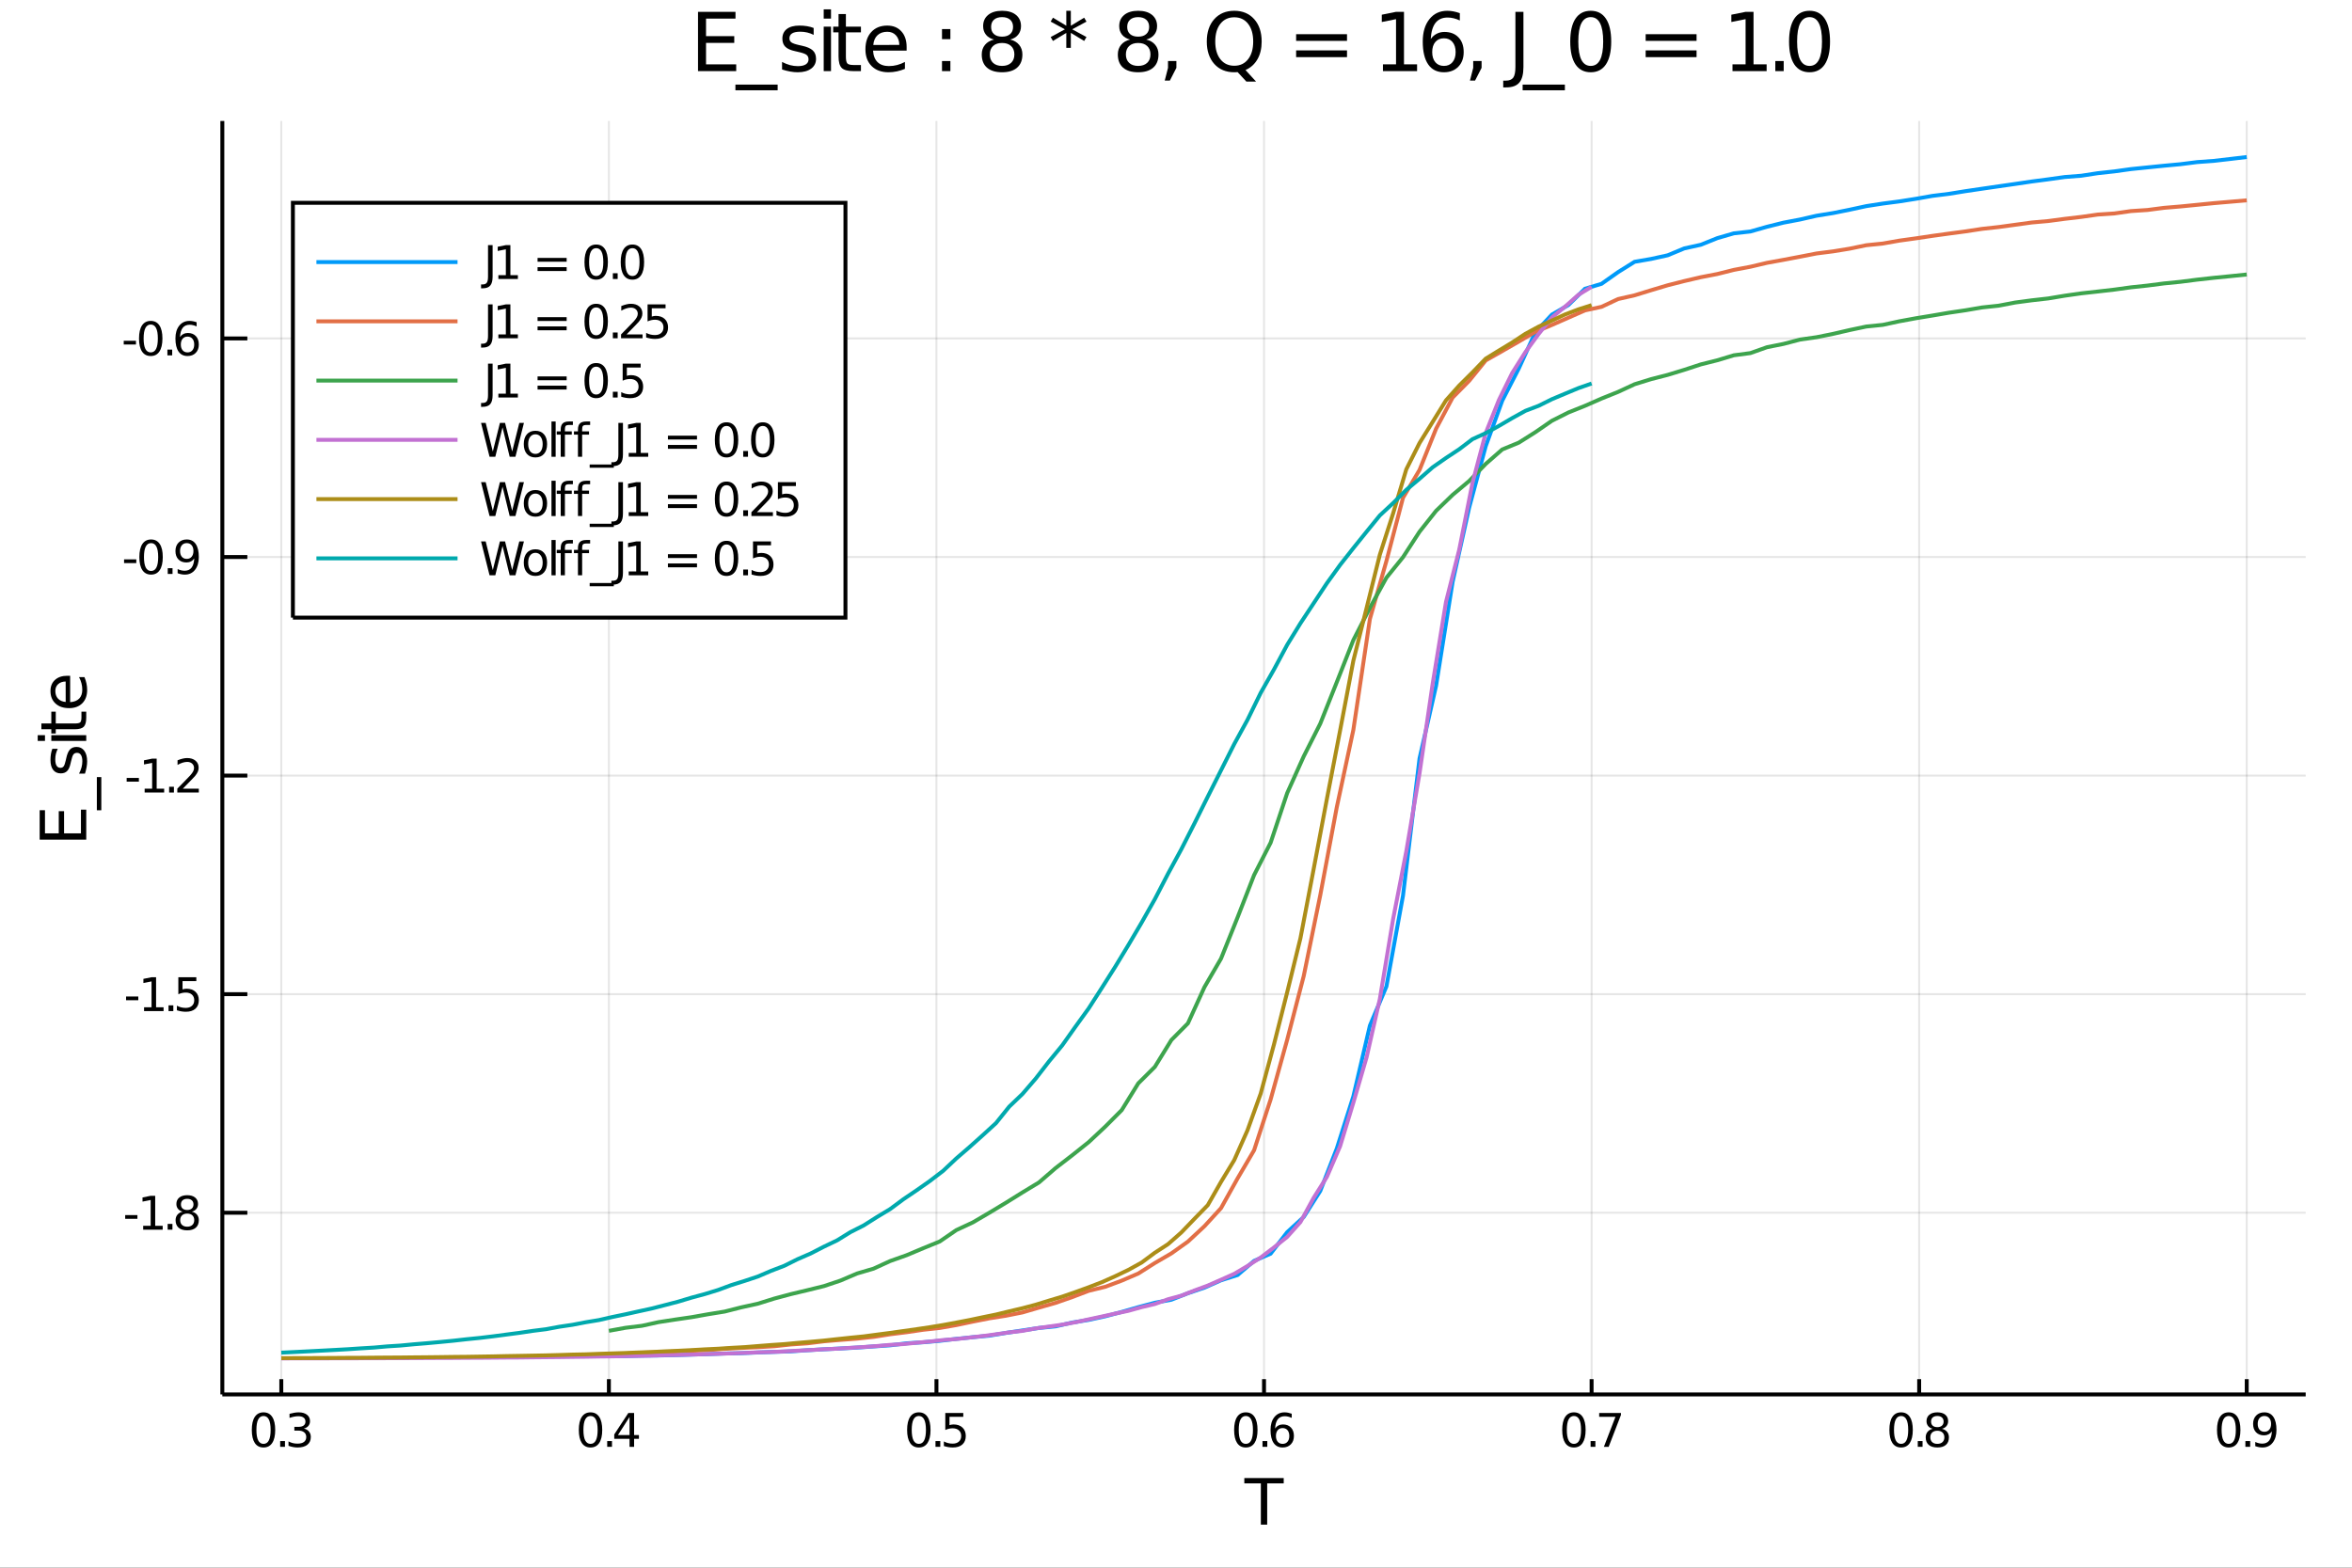 <?xml version="1.0" encoding="utf-8"?>
<svg xmlns="http://www.w3.org/2000/svg" xmlns:xlink="http://www.w3.org/1999/xlink" width="4800" height="3200" viewBox="0 0 19200 12800">
<rect x="0" y="0" width="19200" height="12800" fill="#333333" stroke="none"/>
<defs>
  <clipPath id="clip2300">
    <rect x="0" y="0" width="19200" height="12800"/>
  </clipPath>
</defs>
<path clip-path="url(#clip2300)" d="
M0 12800 L19200 12800 L19200 0 L0 0  Z
  " fill="#ffffff" fill-rule="evenodd" fill-opacity="1"/>
<defs>
  <clipPath id="clip2301">
    <rect x="3840" y="0" width="13441" height="12800"/>
  </clipPath>
</defs>
<path clip-path="url(#clip2300)" d="
M1815.04 11385.4 L18822 11385.4 L18822 987.777 L1815.04 987.777  Z
  " fill="#ffffff" fill-rule="evenodd" fill-opacity="1"/>
<defs>
  <clipPath id="clip2302">
    <rect x="1815" y="987" width="17008" height="10399"/>
  </clipPath>
</defs>
<polyline clip-path="url(#clip2302)" style="stroke:#000000; stroke-width:16; stroke-opacity:0.1; fill:none" points="
  2296.37,11385.4 2296.37,987.777 
  "/>
<polyline clip-path="url(#clip2302)" style="stroke:#000000; stroke-width:16; stroke-opacity:0.1; fill:none" points="
  4970.43,11385.4 4970.43,987.777 
  "/>
<polyline clip-path="url(#clip2302)" style="stroke:#000000; stroke-width:16; stroke-opacity:0.1; fill:none" points="
  7644.49,11385.4 7644.49,987.777 
  "/>
<polyline clip-path="url(#clip2302)" style="stroke:#000000; stroke-width:16; stroke-opacity:0.1; fill:none" points="
  10318.5,11385.4 10318.5,987.777 
  "/>
<polyline clip-path="url(#clip2302)" style="stroke:#000000; stroke-width:16; stroke-opacity:0.1; fill:none" points="
  12992.6,11385.4 12992.6,987.777 
  "/>
<polyline clip-path="url(#clip2302)" style="stroke:#000000; stroke-width:16; stroke-opacity:0.1; fill:none" points="
  15666.7,11385.4 15666.7,987.777 
  "/>
<polyline clip-path="url(#clip2302)" style="stroke:#000000; stroke-width:16; stroke-opacity:0.1; fill:none" points="
  18340.7,11385.4 18340.7,987.777 
  "/>
<polyline clip-path="url(#clip2302)" style="stroke:#000000; stroke-width:16; stroke-opacity:0.1; fill:none" points="
  1815.04,9901.92 18822,9901.92 
  "/>
<polyline clip-path="url(#clip2302)" style="stroke:#000000; stroke-width:16; stroke-opacity:0.1; fill:none" points="
  1815.04,8117.27 18822,8117.27 
  "/>
<polyline clip-path="url(#clip2302)" style="stroke:#000000; stroke-width:16; stroke-opacity:0.1; fill:none" points="
  1815.04,6332.62 18822,6332.62 
  "/>
<polyline clip-path="url(#clip2302)" style="stroke:#000000; stroke-width:16; stroke-opacity:0.1; fill:none" points="
  1815.04,4547.96 18822,4547.96 
  "/>
<polyline clip-path="url(#clip2302)" style="stroke:#000000; stroke-width:16; stroke-opacity:0.1; fill:none" points="
  1815.04,2763.31 18822,2763.31 
  "/>
<polyline clip-path="url(#clip2300)" style="stroke:#000000; stroke-width:32; stroke-opacity:1; fill:none" points="
  1815.04,11385.4 18822,11385.4 
  "/>
<polyline clip-path="url(#clip2300)" style="stroke:#000000; stroke-width:32; stroke-opacity:1; fill:none" points="
  1815.04,11385.4 1815.04,987.777 
  "/>
<polyline clip-path="url(#clip2300)" style="stroke:#000000; stroke-width:32; stroke-opacity:1; fill:none" points="
  2296.37,11385.4 2296.37,11260.7 
  "/>
<polyline clip-path="url(#clip2300)" style="stroke:#000000; stroke-width:32; stroke-opacity:1; fill:none" points="
  4970.43,11385.4 4970.43,11260.7 
  "/>
<polyline clip-path="url(#clip2300)" style="stroke:#000000; stroke-width:32; stroke-opacity:1; fill:none" points="
  7644.49,11385.4 7644.49,11260.7 
  "/>
<polyline clip-path="url(#clip2300)" style="stroke:#000000; stroke-width:32; stroke-opacity:1; fill:none" points="
  10318.5,11385.4 10318.5,11260.7 
  "/>
<polyline clip-path="url(#clip2300)" style="stroke:#000000; stroke-width:32; stroke-opacity:1; fill:none" points="
  12992.6,11385.4 12992.6,11260.7 
  "/>
<polyline clip-path="url(#clip2300)" style="stroke:#000000; stroke-width:32; stroke-opacity:1; fill:none" points="
  15666.7,11385.4 15666.7,11260.7 
  "/>
<polyline clip-path="url(#clip2300)" style="stroke:#000000; stroke-width:32; stroke-opacity:1; fill:none" points="
  18340.7,11385.4 18340.7,11260.7 
  "/>
<polyline clip-path="url(#clip2300)" style="stroke:#000000; stroke-width:32; stroke-opacity:1; fill:none" points="
  1815.04,9901.92 2019.13,9901.92 
  "/>
<polyline clip-path="url(#clip2300)" style="stroke:#000000; stroke-width:32; stroke-opacity:1; fill:none" points="
  1815.04,8117.27 2019.13,8117.27 
  "/>
<polyline clip-path="url(#clip2300)" style="stroke:#000000; stroke-width:32; stroke-opacity:1; fill:none" points="
  1815.04,6332.62 2019.13,6332.62 
  "/>
<polyline clip-path="url(#clip2300)" style="stroke:#000000; stroke-width:32; stroke-opacity:1; fill:none" points="
  1815.04,4547.96 2019.13,4547.96 
  "/>
<polyline clip-path="url(#clip2300)" style="stroke:#000000; stroke-width:32; stroke-opacity:1; fill:none" points="
  1815.04,2763.31 2019.13,2763.31 
  "/>
<path clip-path="url(#clip2300)" d="M 0 0 M2151.09 11561.4 Q2122.21 11561.4 2107.58 11589.9 Q2093.13 11618.2 2093.13 11675.3 Q2093.13 11732.1 2107.58 11760.6 Q2122.21 11789 2151.09 11789 Q2180.17 11789 2194.61 11760.6 Q2209.24 11732.1 2209.24 11675.3 Q2209.24 11618.2 2194.61 11589.9 Q2180.17 11561.4 2151.09 11561.4 M2151.09 11531.7 Q2197.58 11531.7 2222.02 11568.6 Q2246.65 11605.3 2246.65 11675.3 Q2246.65 11745.1 2222.02 11781.9 Q2197.58 11818.6 2151.09 11818.6 Q2104.61 11818.6 2079.98 11781.9 Q2055.54 11745.1 2055.54 11675.3 Q2055.54 11605.3 2079.98 11568.6 Q2104.61 11531.7 2151.09 11531.7 Z" fill="#000000" fill-rule="evenodd" fill-opacity="1" /><path clip-path="url(#clip2300)" d="M 0 0 M2287.2 11766.2 L2326.28 11766.2 L2326.28 11813.2 L2287.2 11813.2 L2287.2 11766.2 Z" fill="#000000" fill-rule="evenodd" fill-opacity="1" /><path clip-path="url(#clip2300)" d="M 0 0 M2480.17 11664.1 Q2507.02 11669.9 2522.02 11688 Q2537.2 11706.2 2537.2 11732.8 Q2537.2 11773.8 2509.06 11796.2 Q2480.91 11818.6 2429.06 11818.6 Q2411.65 11818.6 2393.13 11815.1 Q2374.8 11811.7 2355.17 11804.9 L2355.17 11768.8 Q2370.72 11777.8 2389.24 11782.5 Q2407.76 11787.1 2427.94 11787.1 Q2463.13 11787.1 2481.46 11773.2 Q2499.98 11759.3 2499.98 11732.8 Q2499.98 11708.4 2482.76 11694.7 Q2465.72 11680.8 2435.17 11680.8 L2402.94 11680.8 L2402.94 11650.1 L2436.65 11650.1 Q2464.24 11650.1 2478.87 11639.1 Q2493.5 11628 2493.5 11607.3 Q2493.5 11586 2478.31 11574.7 Q2463.31 11563.2 2435.17 11563.2 Q2419.8 11563.2 2402.2 11566.5 Q2384.61 11569.9 2363.5 11576.9 L2363.5 11543.6 Q2384.8 11537.7 2403.32 11534.7 Q2422.02 11531.7 2438.5 11531.7 Q2481.09 11531.7 2505.91 11551.2 Q2530.72 11570.4 2530.72 11603.4 Q2530.72 11626.4 2517.57 11642.3 Q2504.43 11658 2480.17 11664.1 Z" fill="#000000" fill-rule="evenodd" fill-opacity="1" /><path clip-path="url(#clip2300)" d="M 0 0 M4820.61 11561.4 Q4791.73 11561.4 4777.1 11589.9 Q4762.65 11618.2 4762.65 11675.3 Q4762.65 11732.1 4777.1 11760.6 Q4791.73 11789 4820.61 11789 Q4849.69 11789 4864.13 11760.6 Q4878.76 11732.1 4878.76 11675.3 Q4878.76 11618.2 4864.13 11589.9 Q4849.69 11561.4 4820.61 11561.4 M4820.61 11531.7 Q4867.1 11531.7 4891.54 11568.6 Q4916.17 11605.3 4916.17 11675.3 Q4916.17 11745.1 4891.54 11781.9 Q4867.1 11818.6 4820.61 11818.6 Q4774.13 11818.6 4749.5 11781.9 Q4725.06 11745.1 4725.06 11675.3 Q4725.06 11605.3 4749.5 11568.6 Q4774.13 11531.7 4820.61 11531.7 Z" fill="#000000" fill-rule="evenodd" fill-opacity="1" /><path clip-path="url(#clip2300)" d="M 0 0 M4956.73 11766.2 L4995.8 11766.2 L4995.8 11813.2 L4956.73 11813.2 L4956.73 11766.2 Z" fill="#000000" fill-rule="evenodd" fill-opacity="1" /><path clip-path="url(#clip2300)" d="M 0 0 M5139.13 11569.3 L5044.69 11716.9 L5139.13 11716.9 L5139.13 11569.3 M5129.32 11536.7 L5176.35 11536.7 L5176.35 11716.9 L5215.8 11716.9 L5215.8 11748 L5176.35 11748 L5176.35 11813.2 L5139.13 11813.2 L5139.13 11748 L5014.32 11748 L5014.32 11711.9 L5129.32 11536.7 Z" fill="#000000" fill-rule="evenodd" fill-opacity="1" /><path clip-path="url(#clip2300)" d="M 0 0 M7500.6 11561.4 Q7471.71 11561.4 7457.08 11589.9 Q7442.64 11618.2 7442.64 11675.3 Q7442.64 11732.1 7457.08 11760.6 Q7471.71 11789 7500.6 11789 Q7529.67 11789 7544.12 11760.6 Q7558.75 11732.1 7558.75 11675.3 Q7558.75 11618.2 7544.12 11589.9 Q7529.67 11561.4 7500.6 11561.4 M7500.6 11531.7 Q7547.08 11531.7 7571.52 11568.6 Q7596.15 11605.3 7596.15 11675.3 Q7596.15 11745.1 7571.52 11781.9 Q7547.08 11818.6 7500.6 11818.6 Q7454.12 11818.6 7429.49 11781.9 Q7405.04 11745.1 7405.04 11675.3 Q7405.04 11605.3 7429.49 11568.6 Q7454.12 11531.7 7500.6 11531.7 Z" fill="#000000" fill-rule="evenodd" fill-opacity="1" /><path clip-path="url(#clip2300)" d="M 0 0 M7636.71 11766.2 L7675.78 11766.2 L7675.78 11813.2 L7636.71 11813.2 L7636.71 11766.2 Z" fill="#000000" fill-rule="evenodd" fill-opacity="1" /><path clip-path="url(#clip2300)" d="M 0 0 M7716.71 11536.7 L7863.56 11536.7 L7863.56 11568.2 L7750.97 11568.2 L7750.97 11636 Q7759.12 11633.2 7767.26 11631.9 Q7775.41 11630.4 7783.56 11630.4 Q7829.86 11630.4 7856.89 11655.8 Q7883.93 11681.2 7883.93 11724.5 Q7883.93 11769.1 7856.15 11794 Q7828.37 11818.6 7777.82 11818.6 Q7760.41 11818.6 7742.26 11815.6 Q7724.3 11812.7 7705.04 11806.7 L7705.04 11769.1 Q7721.71 11778.2 7739.49 11782.7 Q7757.26 11787.1 7777.08 11787.1 Q7809.12 11787.1 7827.82 11770.3 Q7846.52 11753.4 7846.52 11724.5 Q7846.52 11695.6 7827.82 11678.8 Q7809.12 11661.9 7777.08 11661.9 Q7762.08 11661.9 7747.08 11665.3 Q7732.26 11668.6 7716.71 11675.6 L7716.71 11536.7 Z" fill="#000000" fill-rule="evenodd" fill-opacity="1" /><path clip-path="url(#clip2300)" d="M 0 0 M10170 11561.4 Q10141.1 11561.4 10126.5 11589.9 Q10112.1 11618.2 10112.1 11675.3 Q10112.1 11732.1 10126.5 11760.6 Q10141.1 11789 10170 11789 Q10199.1 11789 10213.5 11760.6 Q10228.2 11732.1 10228.2 11675.3 Q10228.2 11618.2 10213.5 11589.9 Q10199.1 11561.4 10170 11561.4 M10170 11531.7 Q10216.5 11531.7 10241 11568.6 Q10265.6 11605.3 10265.6 11675.3 Q10265.6 11745.1 10241 11781.9 Q10216.5 11818.6 10170 11818.6 Q10123.5 11818.6 10098.9 11781.9 Q10074.5 11745.1 10074.5 11675.3 Q10074.5 11605.3 10098.9 11568.6 Q10123.5 11531.7 10170 11531.7 Z" fill="#000000" fill-rule="evenodd" fill-opacity="1" /><path clip-path="url(#clip2300)" d="M 0 0 M10306.1 11766.2 L10345.2 11766.2 L10345.2 11813.2 L10306.1 11813.2 L10306.1 11766.2 Z" fill="#000000" fill-rule="evenodd" fill-opacity="1" /><path clip-path="url(#clip2300)" d="M 0 0 M10470.4 11660.1 Q10445.2 11660.1 10430.4 11677.3 Q10415.8 11694.5 10415.8 11724.5 Q10415.8 11754.3 10430.4 11771.7 Q10445.2 11789 10470.4 11789 Q10495.6 11789 10510.2 11771.7 Q10525 11754.3 10525 11724.5 Q10525 11694.5 10510.2 11677.3 Q10495.6 11660.1 10470.4 11660.1 M10544.7 11542.8 L10544.7 11576.9 Q10530.6 11570.3 10516.1 11566.7 Q10501.9 11563.2 10487.8 11563.2 Q10450.8 11563.2 10431.1 11588.2 Q10411.7 11613.2 10408.9 11663.8 Q10419.8 11647.7 10436.3 11639.1 Q10452.8 11630.4 10472.6 11630.4 Q10514.3 11630.4 10538.4 11655.8 Q10562.6 11681 10562.6 11724.5 Q10562.6 11767.1 10537.4 11792.8 Q10512.2 11818.6 10470.4 11818.6 Q10422.4 11818.6 10397.1 11781.9 Q10371.7 11745.1 10371.7 11675.3 Q10371.7 11609.7 10402.8 11570.8 Q10433.9 11531.7 10486.3 11531.7 Q10500.4 11531.7 10514.7 11534.5 Q10529.1 11537.3 10544.7 11542.8 Z" fill="#000000" fill-rule="evenodd" fill-opacity="1" /><path clip-path="url(#clip2300)" d="M 0 0 M12848.3 11561.4 Q12819.5 11561.4 12804.8 11589.9 Q12790.4 11618.2 12790.4 11675.3 Q12790.4 11732.1 12804.8 11760.6 Q12819.5 11789 12848.3 11789 Q12877.4 11789 12891.9 11760.6 Q12906.5 11732.1 12906.5 11675.3 Q12906.5 11618.2 12891.9 11589.9 Q12877.4 11561.4 12848.3 11561.4 M12848.3 11531.7 Q12894.8 11531.7 12919.3 11568.6 Q12943.9 11605.3 12943.9 11675.3 Q12943.9 11745.1 12919.3 11781.9 Q12894.8 11818.6 12848.3 11818.6 Q12801.9 11818.6 12777.2 11781.9 Q12752.8 11745.1 12752.8 11675.3 Q12752.8 11605.3 12777.2 11568.6 Q12801.9 11531.7 12848.3 11531.7 Z" fill="#000000" fill-rule="evenodd" fill-opacity="1" /><path clip-path="url(#clip2300)" d="M 0 0 M12984.5 11766.2 L13023.5 11766.2 L13023.5 11813.2 L12984.5 11813.2 L12984.5 11766.2 Z" fill="#000000" fill-rule="evenodd" fill-opacity="1" /><path clip-path="url(#clip2300)" d="M 0 0 M13054.6 11536.7 L13232.4 11536.7 L13232.4 11552.7 L13132 11813.2 L13093 11813.2 L13187.4 11568.2 L13054.6 11568.2 L13054.6 11536.7 Z" fill="#000000" fill-rule="evenodd" fill-opacity="1" /><path clip-path="url(#clip2300)" d="M 0 0 M15519.2 11561.4 Q15490.3 11561.4 15475.6 11589.9 Q15461.2 11618.2 15461.2 11675.3 Q15461.2 11732.1 15475.6 11760.6 Q15490.3 11789 15519.2 11789 Q15548.2 11789 15562.7 11760.6 Q15577.3 11732.1 15577.3 11675.3 Q15577.3 11618.2 15562.7 11589.9 Q15548.2 11561.4 15519.2 11561.4 M15519.2 11531.7 Q15565.6 11531.7 15590.1 11568.6 Q15614.7 11605.3 15614.7 11675.3 Q15614.7 11745.1 15590.1 11781.9 Q15565.6 11818.6 15519.2 11818.6 Q15472.7 11818.6 15448 11781.9 Q15423.6 11745.1 15423.6 11675.3 Q15423.6 11605.3 15448 11568.6 Q15472.7 11531.7 15519.2 11531.7 Z" fill="#000000" fill-rule="evenodd" fill-opacity="1" /><path clip-path="url(#clip2300)" d="M 0 0 M15655.3 11766.2 L15694.3 11766.2 L15694.3 11813.2 L15655.3 11813.2 L15655.3 11766.2 Z" fill="#000000" fill-rule="evenodd" fill-opacity="1" /><path clip-path="url(#clip2300)" d="M 0 0 M15814.9 11681.9 Q15788.2 11681.9 15772.9 11696.2 Q15757.7 11710.4 15757.7 11735.4 Q15757.7 11760.4 15772.9 11774.7 Q15788.2 11789 15814.9 11789 Q15841.6 11789 15856.9 11774.7 Q15872.3 11760.3 15872.3 11735.4 Q15872.3 11710.4 15856.9 11696.2 Q15841.8 11681.9 15814.9 11681.9 M15777.5 11666 Q15753.4 11660.1 15739.9 11643.6 Q15726.6 11627.1 15726.6 11603.4 Q15726.6 11570.3 15750.1 11551 Q15773.8 11531.7 15814.9 11531.7 Q15856.2 11531.7 15879.7 11551 Q15903.2 11570.3 15903.2 11603.4 Q15903.2 11627.1 15889.7 11643.6 Q15876.4 11660.1 15852.5 11666 Q15879.5 11672.3 15894.5 11690.6 Q15909.7 11709 15909.7 11735.4 Q15909.7 11775.6 15885.1 11797.1 Q15860.6 11818.6 15814.9 11818.6 Q15769.2 11818.6 15744.5 11797.1 Q15720.1 11775.6 15720.1 11735.4 Q15720.1 11709 15735.3 11690.6 Q15750.5 11672.3 15777.5 11666 M15763.8 11606.9 Q15763.8 11628.4 15777.1 11640.4 Q15790.6 11652.5 15814.9 11652.5 Q15839 11652.5 15852.5 11640.4 Q15866.2 11628.4 15866.2 11606.9 Q15866.2 11585.4 15852.5 11573.4 Q15839 11561.4 15814.9 11561.4 Q15790.6 11561.4 15777.1 11573.4 Q15763.8 11585.4 15763.8 11606.9 Z" fill="#000000" fill-rule="evenodd" fill-opacity="1" /><path clip-path="url(#clip2300)" d="M 0 0 M18193.6 11561.4 Q18164.7 11561.4 18150.1 11589.9 Q18135.6 11618.2 18135.6 11675.3 Q18135.6 11732.1 18150.1 11760.6 Q18164.7 11789 18193.6 11789 Q18222.7 11789 18237.1 11760.6 Q18251.7 11732.1 18251.7 11675.3 Q18251.7 11618.2 18237.1 11589.9 Q18222.7 11561.4 18193.6 11561.4 M18193.6 11531.7 Q18240.1 11531.7 18264.5 11568.6 Q18289.1 11605.3 18289.1 11675.3 Q18289.1 11745.1 18264.5 11781.9 Q18240.1 11818.6 18193.6 11818.6 Q18147.1 11818.6 18122.5 11781.9 Q18098 11745.1 18098 11675.3 Q18098 11605.3 18122.5 11568.6 Q18147.1 11531.7 18193.6 11531.7 Z" fill="#000000" fill-rule="evenodd" fill-opacity="1" /><path clip-path="url(#clip2300)" d="M 0 0 M18329.7 11766.2 L18368.8 11766.2 L18368.8 11813.2 L18329.7 11813.2 L18329.7 11766.2 Z" fill="#000000" fill-rule="evenodd" fill-opacity="1" /><path clip-path="url(#clip2300)" d="M 0 0 M18410.4 11807.5 L18410.4 11773.4 Q18424.5 11780.1 18439 11783.6 Q18453.4 11787.1 18467.3 11787.1 Q18504.3 11787.1 18523.8 11762.3 Q18543.4 11737.3 18546.2 11686.5 Q18535.4 11702.5 18519 11711 Q18502.5 11719.5 18482.5 11719.5 Q18441 11719.5 18416.7 11694.5 Q18392.7 11669.3 18392.7 11625.8 Q18392.7 11583.2 18417.8 11557.5 Q18443 11531.7 18484.9 11531.7 Q18532.8 11531.7 18558 11568.6 Q18583.4 11605.3 18583.4 11675.3 Q18583.4 11740.6 18552.3 11779.7 Q18521.4 11818.6 18469 11818.6 Q18454.9 11818.6 18440.4 11815.8 Q18426 11813 18410.4 11807.5 M18484.9 11690.3 Q18510.1 11690.3 18524.7 11673 Q18539.5 11655.8 18539.5 11625.8 Q18539.5 11596 18524.7 11578.8 Q18510.1 11561.4 18484.9 11561.4 Q18459.7 11561.4 18444.9 11578.8 Q18430.3 11596 18430.3 11625.8 Q18430.3 11655.8 18444.9 11673 Q18459.7 11690.3 18484.9 11690.3 Z" fill="#000000" fill-rule="evenodd" fill-opacity="1" /><path clip-path="url(#clip2300)" d="M 0 0 M1021.93 9921.08 L1121.75 9921.08 L1121.75 9951.45 L1021.93 9951.45 L1021.93 9921.08 Z" fill="#000000" fill-rule="evenodd" fill-opacity="1" /><path clip-path="url(#clip2300)" d="M 0 0 M1168.78 10008.7 L1229.89 10008.7 L1229.89 9797.75 L1163.41 9811.08 L1163.41 9777.01 L1229.52 9763.68 L1266.93 9763.68 L1266.93 10008.7 L1328.04 10008.7 L1328.04 10040.2 L1168.78 10040.2 L1168.78 10008.7 Z" fill="#000000" fill-rule="evenodd" fill-opacity="1" /><path clip-path="url(#clip2300)" d="M 0 0 M1368.6 9993.12 L1407.67 9993.12 L1407.67 10040.2 L1368.6 10040.2 L1368.6 9993.12 Z" fill="#000000" fill-rule="evenodd" fill-opacity="1" /><path clip-path="url(#clip2300)" d="M 0 0 M1528.23 9908.86 Q1501.56 9908.86 1486.19 9923.12 Q1471 9937.38 1471 9962.38 Q1471 9987.38 1486.19 10001.6 Q1501.56 10015.9 1528.23 10015.9 Q1554.89 10015.9 1570.26 10001.6 Q1585.63 9987.19 1585.63 9962.38 Q1585.63 9937.38 1570.26 9923.12 Q1555.08 9908.86 1528.23 9908.86 M1490.82 9892.93 Q1466.75 9887.01 1453.23 9870.53 Q1439.89 9854.05 1439.89 9830.34 Q1439.89 9797.19 1463.41 9777.93 Q1487.12 9758.68 1528.23 9758.68 Q1569.52 9758.68 1593.04 9777.93 Q1616.56 9797.19 1616.56 9830.34 Q1616.56 9854.05 1603.04 9870.53 Q1589.71 9887.01 1565.82 9892.93 Q1592.86 9899.23 1607.86 9917.56 Q1623.04 9935.9 1623.04 9962.38 Q1623.04 10002.6 1598.41 10024 Q1573.97 10045.5 1528.23 10045.5 Q1482.49 10045.5 1457.86 10024 Q1433.41 10002.6 1433.41 9962.38 Q1433.41 9935.9 1448.6 9917.56 Q1463.78 9899.23 1490.82 9892.93 M1477.12 9833.86 Q1477.12 9855.34 1490.45 9867.38 Q1503.97 9879.42 1528.23 9879.42 Q1552.3 9879.42 1565.82 9867.38 Q1579.52 9855.34 1579.52 9833.86 Q1579.52 9812.38 1565.82 9800.34 Q1552.3 9788.3 1528.23 9788.3 Q1503.97 9788.3 1490.45 9800.34 Q1477.12 9812.38 1477.12 9833.86 Z" fill="#000000" fill-rule="evenodd" fill-opacity="1" /><path clip-path="url(#clip2300)" d="M 0 0 M1029.16 8136.43 L1128.97 8136.43 L1128.97 8166.8 L1029.16 8166.8 L1029.16 8136.43 Z" fill="#000000" fill-rule="evenodd" fill-opacity="1" /><path clip-path="url(#clip2300)" d="M 0 0 M1176.01 8224.02 L1237.12 8224.02 L1237.12 8013.1 L1170.64 8026.43 L1170.64 7992.36 L1236.75 7979.03 L1274.15 7979.03 L1274.15 8224.02 L1335.26 8224.02 L1335.26 8255.51 L1176.01 8255.51 L1176.01 8224.02 Z" fill="#000000" fill-rule="evenodd" fill-opacity="1" /><path clip-path="url(#clip2300)" d="M 0 0 M1375.82 8208.47 L1414.89 8208.47 L1414.89 8255.51 L1375.82 8255.51 L1375.82 8208.47 Z" fill="#000000" fill-rule="evenodd" fill-opacity="1" /><path clip-path="url(#clip2300)" d="M 0 0 M1455.82 7979.03 L1602.67 7979.03 L1602.67 8010.51 L1490.08 8010.51 L1490.08 8078.28 Q1498.23 8075.51 1506.37 8074.21 Q1514.52 8072.73 1522.67 8072.73 Q1568.97 8072.73 1596 8098.1 Q1623.04 8123.47 1623.04 8166.8 Q1623.04 8211.43 1595.26 8236.25 Q1567.49 8260.88 1516.93 8260.88 Q1499.52 8260.88 1481.38 8257.91 Q1463.41 8254.95 1444.15 8249.02 L1444.15 8211.43 Q1460.82 8220.51 1478.6 8224.95 Q1496.37 8229.39 1516.19 8229.39 Q1548.23 8229.39 1566.93 8212.54 Q1585.63 8195.69 1585.63 8166.8 Q1585.63 8137.91 1566.93 8121.06 Q1548.23 8104.21 1516.19 8104.21 Q1501.19 8104.21 1486.19 8107.54 Q1471.38 8110.88 1455.82 8117.91 L1455.82 7979.03 Z" fill="#000000" fill-rule="evenodd" fill-opacity="1" /><path clip-path="url(#clip2300)" d="M 0 0 M1033.97 6351.78 L1133.78 6351.78 L1133.78 6382.15 L1033.97 6382.15 L1033.97 6351.78 Z" fill="#000000" fill-rule="evenodd" fill-opacity="1" /><path clip-path="url(#clip2300)" d="M 0 0 M1180.82 6439.37 L1241.93 6439.37 L1241.93 6228.45 L1175.45 6241.78 L1175.45 6207.71 L1241.56 6194.38 L1278.97 6194.38 L1278.97 6439.37 L1340.08 6439.37 L1340.08 6470.86 L1180.82 6470.86 L1180.82 6439.37 Z" fill="#000000" fill-rule="evenodd" fill-opacity="1" /><path clip-path="url(#clip2300)" d="M 0 0 M1380.63 6423.82 L1419.71 6423.82 L1419.71 6470.86 L1380.63 6470.86 L1380.63 6423.82 Z" fill="#000000" fill-rule="evenodd" fill-opacity="1" /><path clip-path="url(#clip2300)" d="M 0 0 M1492.49 6439.37 L1623.04 6439.37 L1623.04 6470.86 L1447.49 6470.86 L1447.49 6439.37 Q1468.78 6417.34 1505.45 6380.3 Q1542.3 6343.08 1551.75 6332.34 Q1569.71 6312.15 1576.74 6298.26 Q1583.97 6284.19 1583.97 6270.67 Q1583.97 6248.63 1568.41 6234.75 Q1553.04 6220.86 1528.23 6220.86 Q1510.63 6220.86 1491 6226.97 Q1471.56 6233.08 1449.34 6245.49 L1449.34 6207.71 Q1471.93 6198.63 1491.56 6194 Q1511.19 6189.38 1527.49 6189.38 Q1570.45 6189.38 1596 6210.86 Q1621.56 6232.34 1621.56 6268.26 Q1621.56 6285.3 1615.08 6300.67 Q1608.78 6315.86 1591.93 6336.6 Q1587.3 6341.97 1562.49 6367.71 Q1537.67 6393.26 1492.49 6439.37 Z" fill="#000000" fill-rule="evenodd" fill-opacity="1" /><path clip-path="url(#clip2300)" d="M 0 0 M1012.86 4567.13 L1112.67 4567.13 L1112.67 4597.5 L1012.86 4597.5 L1012.86 4567.13 Z" fill="#000000" fill-rule="evenodd" fill-opacity="1" /><path clip-path="url(#clip2300)" d="M 0 0 M1233.23 4434.35 Q1204.34 4434.35 1189.71 4462.87 Q1175.27 4491.21 1175.27 4548.24 Q1175.27 4605.09 1189.71 4633.61 Q1204.34 4661.95 1233.23 4661.95 Q1262.3 4661.95 1276.75 4633.61 Q1291.38 4605.09 1291.38 4548.24 Q1291.38 4491.21 1276.75 4462.87 Q1262.3 4434.35 1233.23 4434.35 M1233.23 4404.72 Q1279.71 4404.72 1304.15 4441.58 Q1328.78 4478.24 1328.78 4548.24 Q1328.78 4618.06 1304.15 4654.91 Q1279.71 4691.58 1233.23 4691.58 Q1186.75 4691.58 1162.12 4654.91 Q1137.67 4618.06 1137.67 4548.24 Q1137.67 4478.24 1162.12 4441.58 Q1186.75 4404.72 1233.23 4404.72 Z" fill="#000000" fill-rule="evenodd" fill-opacity="1" /><path clip-path="url(#clip2300)" d="M 0 0 M1369.34 4639.17 L1408.41 4639.17 L1408.41 4686.2 L1369.34 4686.2 L1369.34 4639.17 Z" fill="#000000" fill-rule="evenodd" fill-opacity="1" /><path clip-path="url(#clip2300)" d="M 0 0 M1450.08 4680.46 L1450.08 4646.39 Q1464.15 4653.06 1478.6 4656.58 Q1493.04 4660.09 1506.93 4660.09 Q1543.97 4660.09 1563.41 4635.28 Q1583.04 4610.28 1585.82 4559.54 Q1575.08 4575.46 1558.6 4583.98 Q1542.12 4592.5 1522.12 4592.5 Q1480.63 4592.5 1456.38 4567.5 Q1432.3 4542.32 1432.3 4498.8 Q1432.3 4456.21 1457.49 4430.47 Q1482.67 4404.72 1524.52 4404.72 Q1572.49 4404.72 1597.67 4441.58 Q1623.04 4478.24 1623.04 4548.24 Q1623.04 4613.61 1591.93 4652.69 Q1561 4691.58 1508.6 4691.58 Q1494.52 4691.58 1480.08 4688.8 Q1465.63 4686.02 1450.08 4680.46 M1524.52 4563.24 Q1549.71 4563.24 1564.34 4546.02 Q1579.15 4528.8 1579.15 4498.8 Q1579.15 4468.98 1564.34 4451.76 Q1549.71 4434.35 1524.52 4434.35 Q1499.34 4434.35 1484.52 4451.76 Q1469.89 4468.98 1469.89 4498.8 Q1469.89 4528.8 1484.52 4546.02 Q1499.34 4563.24 1524.52 4563.24 Z" fill="#000000" fill-rule="evenodd" fill-opacity="1" /><path clip-path="url(#clip2300)" d="M 0 0 M1010.08 2782.48 L1109.9 2782.48 L1109.9 2812.85 L1010.08 2812.85 L1010.08 2782.48 Z" fill="#000000" fill-rule="evenodd" fill-opacity="1" /><path clip-path="url(#clip2300)" d="M 0 0 M1230.45 2649.7 Q1201.56 2649.7 1186.93 2678.22 Q1172.49 2706.56 1172.49 2763.59 Q1172.49 2820.44 1186.93 2848.96 Q1201.56 2877.3 1230.45 2877.3 Q1259.52 2877.3 1273.97 2848.96 Q1288.6 2820.44 1288.6 2763.59 Q1288.6 2706.56 1273.97 2678.22 Q1259.52 2649.7 1230.45 2649.7 M1230.45 2620.07 Q1276.93 2620.07 1301.38 2656.93 Q1326.01 2693.59 1326.01 2763.59 Q1326.01 2833.41 1301.38 2870.26 Q1276.93 2906.93 1230.45 2906.93 Q1183.97 2906.93 1159.34 2870.26 Q1134.9 2833.41 1134.9 2763.59 Q1134.9 2693.59 1159.34 2656.93 Q1183.97 2620.07 1230.45 2620.07 Z" fill="#000000" fill-rule="evenodd" fill-opacity="1" /><path clip-path="url(#clip2300)" d="M 0 0 M1366.56 2854.52 L1405.63 2854.52 L1405.63 2901.55 L1366.56 2901.55 L1366.56 2854.52 Z" fill="#000000" fill-rule="evenodd" fill-opacity="1" /><path clip-path="url(#clip2300)" d="M 0 0 M1530.82 2748.41 Q1505.63 2748.41 1490.82 2765.63 Q1476.19 2782.85 1476.19 2812.85 Q1476.19 2842.67 1490.82 2860.07 Q1505.63 2877.3 1530.82 2877.3 Q1556 2877.3 1570.63 2860.07 Q1585.45 2842.67 1585.45 2812.85 Q1585.45 2782.85 1570.63 2765.63 Q1556 2748.41 1530.82 2748.41 M1605.08 2631.19 L1605.08 2665.26 Q1591 2658.59 1576.56 2655.07 Q1562.3 2651.56 1548.23 2651.56 Q1511.19 2651.56 1491.56 2676.56 Q1472.12 2701.56 1469.34 2752.11 Q1480.26 2736 1496.75 2727.48 Q1513.23 2718.78 1533.04 2718.78 Q1574.71 2718.78 1598.78 2744.15 Q1623.04 2769.33 1623.04 2812.85 Q1623.04 2855.44 1597.86 2881.18 Q1572.67 2906.93 1530.82 2906.93 Q1482.86 2906.93 1457.49 2870.26 Q1432.12 2833.41 1432.12 2763.59 Q1432.12 2698.04 1463.23 2659.15 Q1494.34 2620.07 1546.75 2620.07 Q1560.82 2620.07 1575.08 2622.85 Q1589.52 2625.63 1605.08 2631.19 Z" fill="#000000" fill-rule="evenodd" fill-opacity="1" /><path clip-path="url(#clip2300)" d="M 0 0 M5698.08 96.768 L6004.01 96.768 L6004.01 151.86 L5763.55 151.86 L5763.55 295.1 L5993.96 295.1 L5993.96 350.193 L5763.55 350.193 L5763.55 525.516 L6009.84 525.516 L6009.84 580.608 L5698.08 580.608 L5698.08 96.768 Z" fill="#000000" fill-rule="evenodd" fill-opacity="1" /><path clip-path="url(#clip2300)" d="M 0 0 M6348.17 690.793 L6348.17 737.135 L6003.36 737.135 L6003.36 690.793 L6348.17 690.793 Z" fill="#000000" fill-rule="evenodd" fill-opacity="1" /><path clip-path="url(#clip2300)" d="M 0 0 M6642.11 228.341 L6642.11 284.73 Q6616.83 271.767 6589.61 265.286 Q6562.38 258.804 6533.22 258.804 Q6488.82 258.804 6466.46 272.415 Q6444.42 286.026 6444.42 313.248 Q6444.42 333.989 6460.3 345.98 Q6476.18 357.646 6524.14 368.341 L6544.56 372.878 Q6608.08 386.489 6634.65 411.442 Q6661.55 436.072 6661.55 480.47 Q6661.55 531.025 6621.36 560.516 Q6581.5 590.006 6511.5 590.006 Q6482.34 590.006 6450.58 584.173 Q6419.14 578.664 6384.14 567.321 L6384.14 505.747 Q6417.2 522.923 6449.28 531.673 Q6481.37 540.099 6512.8 540.099 Q6554.93 540.099 6577.62 525.84 Q6600.3 511.257 6600.3 485.007 Q6600.3 460.701 6583.77 447.738 Q6567.57 434.775 6512.15 422.785 L6491.41 417.924 Q6436 406.257 6411.37 382.276 Q6386.74 357.97 6386.74 315.841 Q6386.74 264.637 6423.03 236.767 Q6459.33 208.897 6526.09 208.897 Q6559.14 208.897 6588.31 213.758 Q6617.48 218.619 6642.11 228.341 Z" fill="#000000" fill-rule="evenodd" fill-opacity="1" /><path clip-path="url(#clip2300)" d="M 0 0 M6724.1 217.647 L6783.73 217.647 L6783.73 580.608 L6724.1 580.608 L6724.1 217.647 M6724.1 76.351 L6783.73 76.351 L6783.73 151.86 L6724.1 151.86 L6724.1 76.351 Z" fill="#000000" fill-rule="evenodd" fill-opacity="1" /><path clip-path="url(#clip2300)" d="M 0 0 M6905.25 114.592 L6905.25 217.647 L7028.08 217.647 L7028.08 263.989 L6905.25 263.989 L6905.25 461.025 Q6905.25 505.423 6917.24 518.062 Q6929.56 530.701 6966.83 530.701 L7028.08 530.701 L7028.08 580.608 L6966.83 580.608 Q6897.8 580.608 6871.55 555.006 Q6845.3 529.08 6845.3 461.025 L6845.3 263.989 L6801.55 263.989 L6801.55 217.647 L6845.3 217.647 L6845.3 114.592 L6905.25 114.592 Z" fill="#000000" fill-rule="evenodd" fill-opacity="1" /><path clip-path="url(#clip2300)" d="M 0 0 M7401.08 384.22 L7401.08 413.387 L7126.92 413.387 Q7130.81 474.96 7163.86 507.368 Q7197.24 539.451 7256.55 539.451 Q7290.9 539.451 7322.98 531.025 Q7355.39 522.599 7387.15 505.747 L7387.15 562.136 Q7355.06 575.747 7321.36 582.877 Q7287.66 590.006 7252.98 590.006 Q7166.13 590.006 7115.25 539.451 Q7064.7 488.896 7064.7 402.692 Q7064.7 313.572 7112.66 261.397 Q7160.95 208.897 7242.61 208.897 Q7315.85 208.897 7358.31 256.212 Q7401.08 303.202 7401.08 384.22 M7341.45 366.72 Q7340.81 317.785 7313.91 288.619 Q7287.33 259.452 7243.26 259.452 Q7193.35 259.452 7163.21 287.647 Q7133.4 315.841 7128.86 367.044 L7341.45 366.72 Z" fill="#000000" fill-rule="evenodd" fill-opacity="1" /><path clip-path="url(#clip2300)" d="M 0 0 M7689.83 498.294 L7758.21 498.294 L7758.21 580.608 L7689.83 580.608 L7689.83 498.294 M7689.83 237.415 L7758.21 237.415 L7758.21 319.73 L7689.83 319.73 L7689.83 237.415 Z" fill="#000000" fill-rule="evenodd" fill-opacity="1" /><path clip-path="url(#clip2300)" d="M 0 0 M8180.15 350.841 Q8133.49 350.841 8106.59 375.794 Q8080.01 400.748 8080.01 444.498 Q8080.01 488.247 8106.59 513.201 Q8133.49 538.155 8180.15 538.155 Q8226.82 538.155 8253.72 513.201 Q8280.62 487.923 8280.62 444.498 Q8280.62 400.748 8253.72 375.794 Q8227.14 350.841 8180.15 350.841 M8114.69 322.97 Q8072.56 312.6 8048.9 283.758 Q8025.57 254.915 8025.57 213.434 Q8025.57 155.425 8066.73 121.722 Q8108.21 88.018 8180.15 88.018 Q8252.42 88.018 8293.58 121.722 Q8334.74 155.425 8334.74 213.434 Q8334.74 254.915 8311.08 283.758 Q8287.74 312.6 8245.94 322.97 Q8293.25 333.989 8319.5 366.072 Q8346.08 398.155 8346.08 444.498 Q8346.08 514.821 8302.98 552.414 Q8260.2 590.006 8180.15 590.006 Q8100.11 590.006 8057.01 552.414 Q8014.23 514.821 8014.23 444.498 Q8014.23 398.155 8040.8 366.072 Q8067.38 333.989 8114.69 322.97 M8090.71 219.591 Q8090.71 257.184 8114.04 278.249 Q8137.7 299.313 8180.15 299.313 Q8222.28 299.313 8245.94 278.249 Q8269.92 257.184 8269.92 219.591 Q8269.92 181.999 8245.94 160.934 Q8222.28 139.87 8180.15 139.87 Q8137.7 139.87 8114.04 160.934 Q8090.71 181.999 8090.71 219.591 Z" fill="#000000" fill-rule="evenodd" fill-opacity="1" /><path clip-path="url(#clip2300)" d="M 0 0 M8869.13 176.49 L8752.79 239.36 L8869.13 302.554 L8850.33 334.313 L8741.45 268.526 L8741.45 390.702 L8704.5 390.702 L8704.5 268.526 L8595.61 334.313 L8576.82 302.554 L8693.16 239.36 L8576.82 176.49 L8595.61 144.407 L8704.5 210.193 L8704.5 88.018 L8741.45 88.018 L8741.45 210.193 L8850.33 144.407 L8869.13 176.49 Z" fill="#000000" fill-rule="evenodd" fill-opacity="1" /><path clip-path="url(#clip2300)" d="M 0 0 M9291.07 350.841 Q9244.41 350.841 9217.51 375.794 Q9190.93 400.748 9190.93 444.498 Q9190.93 488.247 9217.51 513.201 Q9244.41 538.155 9291.07 538.155 Q9337.74 538.155 9364.64 513.201 Q9391.54 487.923 9391.54 444.498 Q9391.54 400.748 9364.64 375.794 Q9338.06 350.841 9291.07 350.841 M9225.61 322.97 Q9183.48 312.6 9159.82 283.758 Q9136.49 254.915 9136.49 213.434 Q9136.49 155.425 9177.65 121.722 Q9219.13 88.018 9291.07 88.018 Q9363.34 88.018 9404.5 121.722 Q9445.66 155.425 9445.66 213.434 Q9445.66 254.915 9422 283.758 Q9398.66 312.6 9356.86 322.97 Q9404.17 333.989 9430.42 366.072 Q9457 398.155 9457 444.498 Q9457 514.821 9413.9 552.414 Q9371.12 590.006 9291.07 590.006 Q9211.03 590.006 9167.93 552.414 Q9125.15 514.821 9125.15 444.498 Q9125.15 398.155 9151.72 366.072 Q9178.3 333.989 9225.61 322.97 M9201.63 219.591 Q9201.63 257.184 9224.96 278.249 Q9248.62 299.313 9291.07 299.313 Q9333.2 299.313 9356.86 278.249 Q9380.84 257.184 9380.84 219.591 Q9380.84 181.999 9356.86 160.934 Q9333.2 139.87 9291.07 139.87 Q9248.62 139.87 9224.96 160.934 Q9201.63 181.999 9201.63 219.591 Z" fill="#000000" fill-rule="evenodd" fill-opacity="1" /><path clip-path="url(#clip2300)" d="M 0 0 M9534.78 498.294 L9603.15 498.294 L9603.15 554.034 L9550.01 657.737 L9508.2 657.737 L9534.78 554.034 L9534.78 498.294 Z" fill="#000000" fill-rule="evenodd" fill-opacity="1" /><path clip-path="url(#clip2300)" d="M 0 0 M10075.7 141.166 Q10004.4 141.166 9962.23 194.314 Q9920.42 247.462 9920.42 339.174 Q9920.42 430.563 9962.23 483.71 Q10004.4 536.858 10075.7 536.858 Q10146.9 536.858 10188.4 483.71 Q10230.2 430.563 10230.2 339.174 Q10230.2 247.462 10188.4 194.314 Q10146.9 141.166 10075.7 141.166 M10167.4 571.858 L10253.6 666.163 L10174.5 666.163 L10102.9 588.71 Q10092.2 589.358 10086.3 589.682 Q10080.8 590.006 10075.7 590.006 Q9973.57 590.006 9912.32 521.951 Q9851.39 453.572 9851.39 339.174 Q9851.39 224.453 9912.32 156.397 Q9973.57 88.018 10075.7 88.018 Q10177.4 88.018 10238.3 156.397 Q10299.3 224.453 10299.3 339.174 Q10299.3 423.433 10265.2 483.386 Q10231.5 543.34 10167.4 571.858 Z" fill="#000000" fill-rule="evenodd" fill-opacity="1" /><path clip-path="url(#clip2300)" d="M 0 0 M10580.6 279.221 L10996 279.221 L10996 333.665 L10580.6 333.665 L10580.6 279.221 M10580.6 411.442 L10996 411.442 L10996 466.535 L10580.6 466.535 L10580.6 411.442 Z" fill="#000000" fill-rule="evenodd" fill-opacity="1" /><path clip-path="url(#clip2300)" d="M 0 0 M11289.3 525.516 L11396.2 525.516 L11396.2 156.397 L11279.9 179.731 L11279.9 120.101 L11395.6 96.768 L11461.1 96.768 L11461.1 525.516 L11568 525.516 L11568 580.608 L11289.3 580.608 L11289.3 525.516 Z" fill="#000000" fill-rule="evenodd" fill-opacity="1" /><path clip-path="url(#clip2300)" d="M 0 0 M11787.1 312.6 Q11743 312.6 11717.1 342.739 Q11691.5 372.878 11691.5 425.377 Q11691.5 477.553 11717.1 508.016 Q11743 538.155 11787.1 538.155 Q11831.2 538.155 11856.8 508.016 Q11882.7 477.553 11882.7 425.377 Q11882.7 372.878 11856.8 342.739 Q11831.2 312.6 11787.1 312.6 M11917 107.462 L11917 167.092 Q11892.4 155.425 11867.1 149.268 Q11842.2 143.11 11817.5 143.11 Q11752.7 143.11 11718.4 186.86 Q11684.3 230.61 11679.5 319.082 Q11698.6 290.887 11727.4 275.98 Q11756.3 260.749 11791 260.749 Q11863.9 260.749 11906 305.147 Q11948.5 349.22 11948.5 425.377 Q11948.5 499.914 11904.4 544.96 Q11860.3 590.006 11787.1 590.006 Q11703.1 590.006 11658.7 525.84 Q11614.3 461.349 11614.3 339.174 Q11614.3 224.453 11668.8 156.397 Q11723.2 88.018 11814.9 88.018 Q11839.6 88.018 11864.5 92.879 Q11889.8 97.74 11917 107.462 Z" fill="#000000" fill-rule="evenodd" fill-opacity="1" /><path clip-path="url(#clip2300)" d="M 0 0 M12026.2 498.294 L12094.6 498.294 L12094.6 554.034 L12041.5 657.737 L11999.7 657.737 L12026.2 554.034 L12026.2 498.294 Z" fill="#000000" fill-rule="evenodd" fill-opacity="1" /><path clip-path="url(#clip2300)" d="M 0 0 M12370.7 96.768 L12436.2 96.768 L12436.2 546.904 Q12436.2 634.404 12402.8 673.941 Q12369.8 713.478 12296.2 713.478 L12271.2 713.478 L12271.2 658.385 L12291.7 658.385 Q12335.1 658.385 12352.9 634.08 Q12370.7 609.775 12370.7 546.904 L12370.7 96.768 Z" fill="#000000" fill-rule="evenodd" fill-opacity="1" /><path clip-path="url(#clip2300)" d="M 0 0 M12774.5 690.793 L12774.5 737.135 L12429.7 737.135 L12429.7 690.793 L12774.5 690.793 Z" fill="#000000" fill-rule="evenodd" fill-opacity="1" /><path clip-path="url(#clip2300)" d="M 0 0 M12985.5 139.87 Q12934.9 139.87 12909.3 189.777 Q12884.1 239.36 12884.1 339.174 Q12884.1 438.664 12909.3 488.571 Q12934.9 538.155 12985.5 538.155 Q13036.4 538.155 13061.7 488.571 Q13087.3 438.664 13087.3 339.174 Q13087.3 239.36 13061.7 189.777 Q13036.4 139.87 12985.5 139.87 M12985.5 88.018 Q13066.8 88.018 13109.6 152.508 Q13152.7 216.675 13152.7 339.174 Q13152.7 461.349 13109.6 525.84 Q13066.8 590.006 12985.5 590.006 Q12904.2 590.006 12861.1 525.84 Q12818.3 461.349 12818.3 339.174 Q12818.3 216.675 12861.1 152.508 Q12904.2 88.018 12985.5 88.018 Z" fill="#000000" fill-rule="evenodd" fill-opacity="1" /><path clip-path="url(#clip2300)" d="M 0 0 M13434 279.221 L13849.5 279.221 L13849.5 333.665 L13434 333.665 L13434 279.221 M13434 411.442 L13849.5 411.442 L13849.5 466.535 L13434 466.535 L13434 411.442 Z" fill="#000000" fill-rule="evenodd" fill-opacity="1" /><path clip-path="url(#clip2300)" d="M 0 0 M14142.8 525.516 L14249.7 525.516 L14249.7 156.397 L14133.4 179.731 L14133.4 120.101 L14249.1 96.768 L14314.5 96.768 L14314.5 525.516 L14421.5 525.516 L14421.5 580.608 L14142.8 580.608 L14142.8 525.516 Z" fill="#000000" fill-rule="evenodd" fill-opacity="1" /><path clip-path="url(#clip2300)" d="M 0 0 M14492.4 498.294 L14560.8 498.294 L14560.8 580.608 L14492.4 580.608 L14492.4 498.294 Z" fill="#000000" fill-rule="evenodd" fill-opacity="1" /><path clip-path="url(#clip2300)" d="M 0 0 M14771.8 139.87 Q14721.2 139.87 14695.6 189.777 Q14670.3 239.36 14670.3 339.174 Q14670.3 438.664 14695.6 488.571 Q14721.2 538.155 14771.8 538.155 Q14822.7 538.155 14847.9 488.571 Q14873.5 438.664 14873.5 339.174 Q14873.5 239.36 14847.9 189.777 Q14822.7 139.87 14771.8 139.87 M14771.8 88.018 Q14853.1 88.018 14895.9 152.508 Q14939 216.675 14939 339.174 Q14939 461.349 14895.9 525.84 Q14853.1 590.006 14771.8 590.006 Q14690.4 590.006 14647.3 525.84 Q14604.6 461.349 14604.6 339.174 Q14604.6 216.675 14647.3 152.508 Q14690.4 88.018 14771.8 88.018 Z" fill="#000000" fill-rule="evenodd" fill-opacity="1" /><path clip-path="url(#clip2300)" d="M 0 0 M10157.7 12068.2 L10479.3 12068.2 L10479.3 12111.5 L10344.4 12111.5 L10344.4 12448.4 L10292.7 12448.4 L10292.7 12111.5 L10157.7 12111.5 L10157.7 12068.2 Z" fill="#000000" fill-rule="evenodd" fill-opacity="1" /><path clip-path="url(#clip2300)" d="M 0 0 M323.873 6855.64 L323.873 6615.27 L367.16 6615.27 L367.16 6804.21 L479.706 6804.21 L479.706 6623.17 L522.993 6623.17 L522.993 6804.21 L660.746 6804.21 L660.746 6610.69 L704.033 6610.69 L704.033 6855.64 L323.873 6855.64 Z" fill="#000000" fill-rule="evenodd" fill-opacity="1" /><path clip-path="url(#clip2300)" d="M 0 0 M790.607 6344.86 L827.019 6344.86 L827.019 6615.78 L790.607 6615.78 L790.607 6344.86 Z" fill="#000000" fill-rule="evenodd" fill-opacity="1" /><path clip-path="url(#clip2300)" d="M 0 0 M427.252 6113.91 L471.558 6113.91 Q461.373 6133.77 456.28 6155.16 Q451.187 6176.55 451.187 6199.47 Q451.187 6234.35 461.882 6251.92 Q472.576 6269.23 493.965 6269.23 Q510.261 6269.23 519.682 6256.76 Q528.849 6244.28 537.252 6206.6 L540.817 6190.55 Q551.511 6140.65 571.117 6119.77 Q590.469 6098.63 625.353 6098.63 Q665.075 6098.63 688.246 6130.21 Q711.417 6161.53 711.417 6216.53 Q711.417 6239.44 706.834 6264.4 Q702.505 6289.1 693.594 6316.6 L645.214 6316.6 Q658.709 6290.62 665.584 6265.42 Q672.205 6240.21 672.205 6215.51 Q672.205 6182.41 661.001 6164.58 Q649.543 6146.76 628.918 6146.76 Q609.821 6146.76 599.636 6159.74 Q589.451 6172.48 580.029 6216.02 L576.21 6232.31 Q567.043 6275.86 548.201 6295.21 Q529.104 6314.56 496.002 6314.56 Q455.771 6314.56 433.873 6286.04 Q411.975 6257.52 411.975 6205.07 Q411.975 6179.1 415.794 6156.18 Q419.613 6133.26 427.252 6113.91 Z" fill="#000000" fill-rule="evenodd" fill-opacity="1" /><path clip-path="url(#clip2300)" d="M 0 0 M418.85 6049.49 L418.85 6002.64 L704.033 6002.64 L704.033 6049.49 L418.85 6049.49 M307.832 6049.49 L307.832 6002.64 L367.16 6002.64 L367.16 6049.49 L307.832 6049.49 Z" fill="#000000" fill-rule="evenodd" fill-opacity="1" /><path clip-path="url(#clip2300)" d="M 0 0 M337.878 5907.15 L418.85 5907.15 L418.85 5810.65 L455.261 5810.65 L455.261 5907.15 L610.075 5907.15 Q644.96 5907.15 654.89 5897.73 Q664.821 5888.06 664.821 5858.77 L664.821 5810.65 L704.033 5810.65 L704.033 5858.77 Q704.033 5913.01 683.918 5933.63 Q663.547 5954.26 610.075 5954.26 L455.261 5954.26 L455.261 5988.63 L418.85 5988.63 L418.85 5954.26 L337.878 5954.26 L337.878 5907.15 Z" fill="#000000" fill-rule="evenodd" fill-opacity="1" /><path clip-path="url(#clip2300)" d="M 0 0 M549.729 5517.57 L572.645 5517.57 L572.645 5732.99 Q621.024 5729.93 646.487 5703.96 Q671.695 5677.73 671.695 5631.14 Q671.695 5604.15 665.075 5578.94 Q658.455 5553.47 645.214 5528.52 L689.519 5528.52 Q700.214 5553.73 705.816 5580.21 Q711.417 5606.69 711.417 5633.94 Q711.417 5702.18 671.695 5742.15 Q631.973 5781.88 564.242 5781.88 Q494.22 5781.88 453.224 5744.19 Q411.975 5706.25 411.975 5642.09 Q411.975 5584.54 449.15 5551.18 Q486.071 5517.57 549.729 5517.57 M535.979 5564.42 Q497.53 5564.93 474.613 5586.07 Q451.697 5606.95 451.697 5641.58 Q451.697 5680.79 473.849 5704.47 Q496.002 5727.9 536.233 5731.46 L535.979 5564.42 Z" fill="#000000" fill-rule="evenodd" fill-opacity="1" /><polyline clip-path="url(#clip2302)" style="stroke:#009af9; stroke-width:32; stroke-opacity:1; fill:none" points="
  4970.43,11073.5 5105.48,11072.2 5240.54,11068.7 5375.59,11067.5 5510.64,11064.4 5645.7,11060.3 5780.75,11056.3 5915.8,11051.3 6050.86,11048.5 6185.91,11042.9 
  6320.96,11038.1 6456.02,11033.8 6591.07,11024.4 6726.12,11016.9 6861.18,11010.3 6996.23,11003 7131.28,10993.6 7266.34,10984.5 7401.39,10967.9 7536.44,10959.5 
  7671.5,10947.8 7806.55,10931.8 7941.6,10918 8076.66,10905.6 8211.71,10883.2 8346.76,10862.8 8481.82,10842.6 8616.87,10829.6 8751.92,10798.6 8886.98,10776.9 
  9022.03,10747.7 9157.08,10711.7 9292.14,10672.8 9427.19,10636.8 9562.24,10612.1 9697.3,10559.1 9832.35,10513.6 9967.41,10453.5 10102.5,10410.6 10237.5,10295 
  10372.6,10236 10507.6,10060.7 10642.7,9936.39 10777.7,9724 10912.8,9376.76 11047.8,8951.69 11182.9,8373.92 11317.9,8053.88 11453,7313.27 11588,6192.87 
  11723.1,5599.19 11858.2,4750.78 11993.2,4144.8 12128.3,3643.35 12263.3,3270.98 12398.4,3008.45 12533.4,2713.48 12668.5,2568.85 12803.5,2490.11 12938.6,2357.62 
  13073.6,2317.32 13208.7,2221.91 13343.7,2137.48 13478.8,2114.09 13613.8,2084.36 13748.9,2028.28 13884,1998.48 14019,1944.31 14154.1,1905.1 14289.1,1890.07 
  14424.2,1851.56 14559.2,1817.92 14694.3,1792.3 14829.3,1761.35 14964.4,1739.54 15099.4,1712.31 15234.5,1683.07 15369.5,1662.12 15504.6,1644.52 15639.6,1623.25 
  15774.7,1599.39 15909.8,1582.66 16044.8,1560.85 16179.9,1540.95 16314.9,1521.31 16450,1501.9 16585,1481.93 16720.1,1464.26 16855.1,1445.35 16990.2,1434.76 
  17125.2,1414.03 17260.3,1399.36 17395.3,1380.54 17530.4,1366.79 17665.4,1353.12 17800.5,1340.62 17935.6,1323.49 18070.6,1313.64 18205.7,1298.07 18340.7,1282.05 
  
  "/>
<polyline clip-path="url(#clip2302)" style="stroke:#e26f46; stroke-width:32; stroke-opacity:1; fill:none" points="
  4970.43,11055.8 5105.48,11052.5 5240.54,11044.6 5375.59,11040.5 5510.64,11035.3 5645.7,11028.5 5780.75,11023.2 5915.8,11013.3 6050.86,11005.8 6185.91,10999.9 
  6320.96,10991.9 6456.02,10977.4 6591.07,10968.2 6726.12,10951.6 6861.18,10940.2 6996.23,10929.9 7131.28,10915.6 7266.34,10894.2 7401.39,10877.3 7536.44,10857.5 
  7671.5,10842.7 7806.55,10819.2 7941.6,10790.8 8076.66,10764.1 8211.71,10742.8 8346.76,10715.9 8481.82,10676.4 8616.87,10638.1 8751.92,10591 8886.98,10539.6 
  9022.03,10506.7 9157.08,10456.2 9292.14,10398.2 9427.19,10312.5 9562.24,10233.8 9697.3,10137.6 9832.35,10011.9 9967.41,9864.32 10102.5,9621.75 10237.5,9391.49 
  10372.6,8976.5 10507.6,8489.79 10642.7,7968.78 10777.7,7309.08 10912.8,6589.47 11047.8,5959.47 11182.9,5053.87 11317.9,4580.02 11453,4064.53 11588,3837.11 
  11723.1,3500.48 11858.2,3246.12 11993.2,3109.21 12128.3,2942.91 12263.3,2866.1 12398.4,2788.69 12533.4,2709.67 12668.5,2653.31 12803.5,2593.75 12938.6,2534.34 
  13073.6,2505.19 13208.7,2441.74 13343.7,2411.15 13478.8,2369.56 13613.8,2329.2 13748.9,2294.88 13884,2263.34 14019,2237.28 14154.1,2203.48 14289.1,2177.99 
  14424.2,2146.05 14559.2,2121.5 14694.3,2095.79 14829.3,2069.47 14964.4,2052.28 15099.4,2030.25 15234.5,2002.25 15369.5,1988.51 15504.6,1964.75 15639.6,1946.1 
  15774.7,1925.89 15909.8,1907.18 16044.8,1889.32 16179.9,1868.65 16314.9,1853.82 16450,1835.31 16585,1816.71 16720.1,1804.77 16855.1,1786.8 16990.2,1770.96 
  17125.2,1751.72 17260.3,1742.83 17395.3,1723.47 17530.4,1714.58 17665.4,1696.99 17800.5,1685.7 17935.6,1672.39 18070.6,1658.84 18205.7,1647.27 18340.7,1635.74 
  
  "/>
<polyline clip-path="url(#clip2302)" style="stroke:#3da44d; stroke-width:32; stroke-opacity:1; fill:none" points="
  4970.43,10866.1 5105.48,10841.4 5240.54,10824.9 5375.59,10795.1 5510.64,10774.3 5645.7,10754.6 5780.75,10730.6 5915.8,10708.7 6050.86,10674.4 6185.91,10644.8 
  6320.96,10602.6 6456.02,10566.4 6591.07,10534.2 6726.12,10500.9 6861.18,10455.7 6996.23,10398 7131.28,10358.3 7266.34,10296.4 7401.39,10248.4 7536.44,10191.6 
  7671.5,10136.4 7806.55,10043.7 7941.6,9980.79 8076.66,9901.53 8211.71,9820.2 8346.76,9735.98 8481.82,9654.24 8616.87,9537.39 8751.92,9433.25 8886.98,9325.63 
  9022.03,9199.31 9157.08,9063.85 9292.14,8845.37 9427.19,8711.09 9562.24,8491.64 9697.3,8355.61 9832.35,8059.59 9967.41,7827.06 10102.5,7490.82 10237.5,7144.77 
  10372.6,6880.27 10507.6,6475.61 10642.7,6175.53 10777.7,5908.34 10912.8,5568.94 11047.8,5226.46 11182.9,4962.94 11317.9,4716.62 11453,4549.55 11588,4341.55 
  11723.1,4171.05 11858.2,4040.48 11993.2,3927.24 12128.3,3787.9 12263.3,3669.69 12398.4,3614.09 12533.4,3528.89 12668.5,3435.67 12803.5,3367.69 12938.6,3313.52 
  13073.6,3254.26 13208.7,3199.93 13343.7,3137.31 13478.8,3095.62 13613.8,3060.88 13748.9,3019.64 13884,2975.38 14019,2941.46 14154.1,2900.76 14289.1,2882.96 
  14424.2,2835 14559.2,2808.04 14694.3,2772.54 14829.3,2753.24 14964.4,2725.92 15099.4,2694.73 15234.5,2666.15 15369.5,2652.51 15504.6,2623.34 15639.6,2598.59 
  15774.7,2576.36 15909.8,2553.25 16044.8,2533.4 16179.9,2510.28 16314.9,2495.97 16450,2470.11 16585,2452.13 16720.1,2436.8 16855.1,2414.37 16990.2,2395.11 
  17125.2,2380.16 17260.3,2364.61 17395.3,2345.97 17530.4,2331.61 17665.4,2314.14 17800.5,2300.69 17935.6,2283.33 18070.6,2268.4 18205.7,2255.08 18340.7,2241.23 
  
  "/>
<polyline clip-path="url(#clip2302)" style="stroke:#c271d2; stroke-width:32; stroke-opacity:1; fill:none" points="
  2296.37,11091.2 2404.41,11091 2512.46,11090.9 2620.5,11090.7 2728.54,11090.5 2836.58,11090.3 2944.63,11090 3052.67,11089.9 3160.71,11089.5 3268.76,11089.3 
  3376.8,11088.9 3484.84,11088.4 3592.88,11087.8 3700.93,11087.5 3808.97,11086.6 3917.01,11086.2 4025.06,11085.3 4133.1,11084.4 4241.14,11083.9 4349.18,11082.5 
  4457.23,11081.5 4565.27,11080.5 4673.31,11079 4781.35,11077.7 4889.4,11075.8 4997.44,11074.6 5105.48,11072.3 5213.53,11070.5 5321.57,11068.3 5429.61,11064.9 
  5537.65,11063.2 5645.7,11060.1 5753.74,11057 5861.78,11053.8 5969.82,11050.1 6077.87,11046.4 6185.91,11041.7 6293.95,11038.7 6402,11034.4 6510.04,11028.2 
  6618.08,11022.9 6726.12,11016.5 6834.17,11011.8 6942.21,11004.7 7050.25,10998.2 7158.29,10990.3 7266.34,10980.7 7374.38,10974.4 7482.42,10963.2 7590.47,10953.7 
  7698.51,10941.4 7806.55,10933.1 7914.59,10921.1 8022.64,10908.5 8130.68,10894.2 8238.72,10878.6 8346.76,10866.3 8454.81,10846.2 8562.85,10831.2 8670.89,10815.8 
  8778.94,10796.1 8886.98,10772.3 8995.02,10749.2 9103.06,10725.5 9211.11,10702.8 9319.15,10672.8 9427.19,10647.2 9535.23,10608.1 9643.28,10579.2 9751.32,10536.3 
  9859.36,10496.5 9967.41,10449.1 10075.4,10400.6 10183.5,10336.8 10291.5,10267.3 10399.6,10185.4 10507.6,10099.2 10615.7,9978.18 10723.7,9780.31 10831.7,9609.13 
  10939.8,9358.38 11047.8,9003.31 11155.9,8632.89 11263.9,8156.38 11372,7505.86 11480,6950.28 11588,6314.1 11696.1,5577.06 11804.1,4914.02 11912.2,4487.37 
  12020.2,3943.34 12128.3,3535.11 12236.3,3265.25 12344.3,3045.85 12452.4,2874.58 12560.4,2726.81 12668.5,2591.68 12776.5,2503.27 12884.6,2407.34 12992.6,2341.55 
  
  "/>
<polyline clip-path="url(#clip2302)" style="stroke:#ac8d18; stroke-width:32; stroke-opacity:1; fill:none" points="
  2296.37,11089.1 2404.41,11088.7 2512.46,11088.4 2620.5,11088 2728.54,11087.4 2836.58,11086.6 2944.63,11086.2 3052.67,11085.2 3160.71,11084.4 3268.76,11083.8 
  3376.8,11082.6 3484.84,11081.7 3592.88,11080.5 3700.93,11079 3808.97,11078 3917.01,11076.3 4025.06,11074.6 4133.1,11072.2 4241.14,11070.4 4349.18,11068.4 
  4457.23,11066.4 4565.27,11063.5 4673.31,11060 4781.35,11057.9 4889.4,11053.9 4997.44,11050.4 5105.48,11047 5213.53,11042.5 5321.57,11038.9 5429.61,11033.4 
  5537.65,11028.8 5645.7,11023.4 5753.74,11017.2 5861.78,11012.1 5969.82,11005 6077.87,10999.2 6185.91,10990.4 6293.95,10981.9 6402,10974.6 6510.04,10964.5 
  6618.08,10955.4 6726.12,10945.6 6834.17,10933.6 6942.21,10922.2 7050.25,10911.5 7158.29,10897.1 7266.34,10882.9 7374.38,10867.7 7482.42,10852.4 7590.47,10836.4 
  7698.51,10818.6 7806.55,10798.6 7914.59,10777.9 8022.64,10755.1 8130.68,10733.1 8238.72,10706.7 8346.76,10681.4 8454.81,10652.8 8562.85,10619.4 8670.89,10587.1 
  8778.94,10549.5 8886.98,10510.3 8995.02,10468.7 9103.06,10420.4 9211.11,10368.6 9319.15,10308.8 9427.19,10228.5 9535.23,10158.2 9643.28,10063.1 9751.32,9950.66 
  9859.36,9839.91 9967.41,9650.28 10075.4,9472.08 10183.5,9228.74 10291.5,8928.57 10399.6,8528.19 10507.6,8101.73 10615.7,7661.04 10723.7,7095.9 10831.7,6523.62 
  10939.8,5963.28 11047.8,5394.6 11155.9,4963.86 11263.9,4529.38 11372,4193.14 11480,3832.02 11588,3617.19 11696.1,3443.43 11804.1,3268.69 11912.2,3147.6 
  12020.2,3040.38 12128.3,2928.23 12236.3,2861.85 12344.3,2796.52 12452.4,2725.23 12560.4,2666.79 12668.5,2617.3 12776.5,2567.31 12884.6,2526.04 12992.6,2491.44 
  
  "/>
<polyline clip-path="url(#clip2302)" style="stroke:#00a9ad; stroke-width:32; stroke-opacity:1; fill:none" points="
  2296.37,11044.2 2404.41,11039.1 2512.46,11033.7 2620.5,11028.1 2728.54,11022.4 2836.58,11016.4 2944.63,11009.2 3052.67,11002.7 3160.71,10993.1 3268.76,10986.3 
  3376.8,10976 3484.84,10967.2 3592.88,10957.3 3700.93,10946.8 3808.97,10934.7 3917.01,10923.9 4025.06,10910.9 4133.1,10896.6 4241.14,10882.5 4349.18,10866.4 
  4457.23,10852.9 4565.27,10832.8 4673.31,10816.8 4781.35,10796 4889.4,10778.2 4997.44,10753.5 5105.48,10731.1 5213.53,10707 5321.57,10683.5 5429.61,10655.6 
  5537.65,10627.5 5645.7,10594.9 5753.74,10565.8 5861.78,10532.6 5969.82,10492.6 6077.87,10458.8 6185.91,10422.9 6293.95,10376.6 6402,10335.3 6510.04,10281.5 
  6618.08,10234.4 6726.12,10178.8 6834.17,10127.1 6942.21,10060.3 7050.25,10005.7 7158.29,9937.23 7266.34,9872.17 7374.38,9791.85 7482.42,9718.85 7590.47,9642.85 
  7698.51,9560.24 7806.55,9458.67 7914.59,9365.39 8022.64,9268.84 8130.68,9169.95 8238.72,9035.47 8346.76,8932.11 8454.81,8806.44 8562.85,8666.82 8670.89,8535.8 
  8778.94,8383.25 8886.98,8233.75 8995.02,8065.4 9103.06,7894.74 9211.11,7716.52 9319.15,7533.19 9427.19,7341.77 9535.23,7133.3 9643.28,6934.46 9751.32,6721.75 
  9859.36,6504.53 9967.41,6289.64 10075.4,6075.04 10183.5,5877.68 10291.5,5657 10399.6,5466.59 10507.6,5265.22 10615.7,5089.25 10723.7,4925.63 10831.7,4762.09 
  10939.8,4612.48 11047.8,4475.32 11155.9,4341.19 11263.9,4208.5 11372,4108.05 11480,3999.6 11588,3909.23 11696.1,3814.6 11804.1,3739.3 11912.2,3667.87 
  12020.2,3585.72 12128.3,3536.45 12236.3,3477.36 12344.3,3413.96 12452.4,3354.34 12560.4,3313.21 12668.5,3259.53 12776.5,3214.21 12884.6,3169.12 12992.6,3131.25 
  
  "/>
<path clip-path="url(#clip2300)" d="
M2391.04 5042.82 L6901.58 5042.82 L6901.58 1655.94 L2391.04 1655.94  Z
  " fill="#ffffff" fill-rule="evenodd" fill-opacity="1"/>
<polyline clip-path="url(#clip2300)" style="stroke:#000000; stroke-width:32; stroke-opacity:1; fill:none" points="
  2391.04,5042.82 6901.58,5042.82 6901.58,1655.94 2391.04,1655.94 2391.04,5042.82 
  "/>
<polyline clip-path="url(#clip2300)" style="stroke:#009af9; stroke-width:32; stroke-opacity:1; fill:none" points="
  2583.04,2139.78 3735.04,2139.78 
  "/>
<path clip-path="url(#clip2300)" d="M 0 0 M3983.89 2001.54 L4021.3 2001.54 L4021.3 2258.76 Q4021.3 2308.76 4002.23 2331.35 Q3983.34 2353.94 3941.3 2353.94 L3927.04 2353.94 L3927.04 2322.46 L3938.71 2322.46 Q3963.52 2322.46 3973.71 2308.57 Q3983.89 2294.68 3983.89 2258.76 L3983.89 2001.54 Z" fill="#000000" fill-rule="evenodd" fill-opacity="1" /><path clip-path="url(#clip2300)" d="M 0 0 M4068.34 2246.54 L4129.45 2246.54 L4129.45 2035.61 L4062.97 2048.94 L4062.97 2014.87 L4129.08 2001.54 L4166.48 2001.54 L4166.48 2246.54 L4227.59 2246.54 L4227.59 2278.02 L4068.34 2278.02 L4068.34 2246.54 Z" fill="#000000" fill-rule="evenodd" fill-opacity="1" /><path clip-path="url(#clip2300)" d="M 0 0 M4388.33 2105.8 L4625.74 2105.8 L4625.74 2136.91 L4388.33 2136.91 L4388.33 2105.8 M4388.33 2181.35 L4625.74 2181.35 L4625.74 2212.83 L4388.33 2212.83 L4388.33 2181.35 Z" fill="#000000" fill-rule="evenodd" fill-opacity="1" /><path clip-path="url(#clip2300)" d="M 0 0 M4866.85 2026.17 Q4837.96 2026.17 4823.33 2054.68 Q4808.89 2083.02 4808.89 2140.05 Q4808.89 2196.91 4823.33 2225.42 Q4837.96 2253.76 4866.85 2253.76 Q4895.92 2253.76 4910.37 2225.42 Q4925 2196.91 4925 2140.05 Q4925 2083.02 4910.37 2054.68 Q4895.92 2026.17 4866.85 2026.17 M4866.85 1996.54 Q4913.33 1996.54 4937.78 2033.39 Q4962.41 2070.06 4962.41 2140.05 Q4962.41 2209.87 4937.78 2246.72 Q4913.33 2283.39 4866.85 2283.39 Q4820.37 2283.39 4795.74 2246.72 Q4771.3 2209.87 4771.3 2140.05 Q4771.3 2070.06 4795.74 2033.39 Q4820.37 1996.54 4866.85 1996.54 Z" fill="#000000" fill-rule="evenodd" fill-opacity="1" /><path clip-path="url(#clip2300)" d="M 0 0 M5002.96 2230.98 L5042.03 2230.98 L5042.03 2278.02 L5002.96 2278.02 L5002.96 2230.98 Z" fill="#000000" fill-rule="evenodd" fill-opacity="1" /><path clip-path="url(#clip2300)" d="M 0 0 M5162.59 2026.17 Q5133.7 2026.17 5119.07 2054.68 Q5104.63 2083.02 5104.63 2140.05 Q5104.63 2196.91 5119.07 2225.42 Q5133.7 2253.76 5162.59 2253.76 Q5191.66 2253.76 5206.11 2225.42 Q5220.74 2196.91 5220.74 2140.05 Q5220.74 2083.02 5206.11 2054.68 Q5191.66 2026.17 5162.59 2026.17 M5162.59 1996.54 Q5209.07 1996.54 5233.52 2033.39 Q5258.14 2070.06 5258.14 2140.05 Q5258.14 2209.87 5233.52 2246.72 Q5209.07 2283.39 5162.59 2283.39 Q5116.11 2283.39 5091.48 2246.72 Q5067.03 2209.87 5067.03 2140.05 Q5067.03 2070.06 5091.48 2033.39 Q5116.11 1996.54 5162.59 1996.54 Z" fill="#000000" fill-rule="evenodd" fill-opacity="1" /><polyline clip-path="url(#clip2300)" style="stroke:#e26f46; stroke-width:32; stroke-opacity:1; fill:none" points="
  2583.04,2623.62 3735.04,2623.62 
  "/>
<path clip-path="url(#clip2300)" d="M 0 0 M3983.89 2485.38 L4021.3 2485.38 L4021.3 2742.6 Q4021.3 2792.6 4002.23 2815.19 Q3983.34 2837.78 3941.3 2837.78 L3927.04 2837.78 L3927.04 2806.3 L3938.71 2806.3 Q3963.52 2806.3 3973.71 2792.41 Q3983.89 2778.52 3983.89 2742.6 L3983.89 2485.38 Z" fill="#000000" fill-rule="evenodd" fill-opacity="1" /><path clip-path="url(#clip2300)" d="M 0 0 M4068.34 2730.38 L4129.45 2730.38 L4129.45 2519.45 L4062.97 2532.78 L4062.97 2498.71 L4129.08 2485.38 L4166.48 2485.38 L4166.48 2730.38 L4227.59 2730.38 L4227.59 2761.86 L4068.34 2761.86 L4068.34 2730.38 Z" fill="#000000" fill-rule="evenodd" fill-opacity="1" /><path clip-path="url(#clip2300)" d="M 0 0 M4388.33 2589.64 L4625.74 2589.64 L4625.74 2620.75 L4388.33 2620.75 L4388.33 2589.64 M4388.33 2665.19 L4625.74 2665.19 L4625.74 2696.67 L4388.33 2696.67 L4388.33 2665.19 Z" fill="#000000" fill-rule="evenodd" fill-opacity="1" /><path clip-path="url(#clip2300)" d="M 0 0 M4866.85 2510.01 Q4837.96 2510.01 4823.33 2538.52 Q4808.89 2566.86 4808.89 2623.89 Q4808.89 2680.75 4823.33 2709.26 Q4837.96 2737.6 4866.85 2737.6 Q4895.92 2737.6 4910.37 2709.26 Q4925 2680.75 4925 2623.89 Q4925 2566.86 4910.37 2538.52 Q4895.92 2510.01 4866.85 2510.01 M4866.85 2480.38 Q4913.33 2480.38 4937.78 2517.23 Q4962.41 2553.9 4962.41 2623.89 Q4962.41 2693.71 4937.78 2730.56 Q4913.33 2767.23 4866.85 2767.23 Q4820.37 2767.23 4795.74 2730.56 Q4771.3 2693.71 4771.3 2623.89 Q4771.3 2553.9 4795.74 2517.23 Q4820.37 2480.38 4866.85 2480.38 Z" fill="#000000" fill-rule="evenodd" fill-opacity="1" /><path clip-path="url(#clip2300)" d="M 0 0 M5002.96 2714.82 L5042.03 2714.82 L5042.03 2761.86 L5002.96 2761.86 L5002.96 2714.82 Z" fill="#000000" fill-rule="evenodd" fill-opacity="1" /><path clip-path="url(#clip2300)" d="M 0 0 M5114.81 2730.38 L5245.37 2730.38 L5245.37 2761.86 L5069.81 2761.86 L5069.81 2730.38 Q5091.11 2708.34 5127.78 2671.3 Q5164.63 2634.08 5174.07 2623.34 Q5192.03 2603.15 5199.07 2589.27 Q5206.29 2575.19 5206.29 2561.67 Q5206.29 2539.64 5190.74 2525.75 Q5175.37 2511.86 5150.55 2511.86 Q5132.96 2511.86 5113.33 2517.97 Q5093.89 2524.08 5071.66 2536.49 L5071.66 2498.71 Q5094.26 2489.64 5113.89 2485.01 Q5133.52 2480.38 5149.81 2480.38 Q5192.77 2480.38 5218.33 2501.86 Q5243.89 2523.34 5243.89 2559.27 Q5243.89 2576.3 5237.4 2591.67 Q5231.11 2606.86 5214.26 2627.6 Q5209.63 2632.97 5184.81 2658.71 Q5160 2684.26 5114.81 2730.38 Z" fill="#000000" fill-rule="evenodd" fill-opacity="1" /><path clip-path="url(#clip2300)" d="M 0 0 M5286.29 2485.38 L5433.14 2485.38 L5433.14 2516.86 L5320.55 2516.86 L5320.55 2584.64 Q5328.7 2581.86 5336.85 2580.56 Q5345 2579.08 5353.14 2579.08 Q5399.44 2579.08 5426.48 2604.45 Q5453.51 2629.82 5453.51 2673.15 Q5453.51 2717.78 5425.74 2742.6 Q5397.96 2767.23 5347.4 2767.23 Q5330 2767.23 5311.85 2764.26 Q5293.89 2761.3 5274.63 2755.38 L5274.63 2717.78 Q5291.29 2726.86 5309.07 2731.3 Q5326.85 2735.75 5346.66 2735.75 Q5378.7 2735.75 5397.4 2718.89 Q5416.11 2702.04 5416.11 2673.15 Q5416.11 2644.27 5397.4 2627.41 Q5378.7 2610.56 5346.66 2610.56 Q5331.66 2610.56 5316.66 2613.89 Q5301.85 2617.23 5286.29 2624.27 L5286.29 2485.38 Z" fill="#000000" fill-rule="evenodd" fill-opacity="1" /><polyline clip-path="url(#clip2300)" style="stroke:#3da44d; stroke-width:32; stroke-opacity:1; fill:none" points="
  2583.04,3107.46 3735.04,3107.46 
  "/>
<path clip-path="url(#clip2300)" d="M 0 0 M3983.89 2969.22 L4021.3 2969.22 L4021.3 3226.44 Q4021.3 3276.44 4002.23 3299.03 Q3983.34 3321.62 3941.3 3321.62 L3927.04 3321.62 L3927.04 3290.14 L3938.71 3290.14 Q3963.52 3290.14 3973.71 3276.25 Q3983.89 3262.36 3983.89 3226.44 L3983.89 2969.22 Z" fill="#000000" fill-rule="evenodd" fill-opacity="1" /><path clip-path="url(#clip2300)" d="M 0 0 M4068.34 3214.22 L4129.45 3214.22 L4129.45 3003.29 L4062.97 3016.62 L4062.97 2982.55 L4129.08 2969.22 L4166.48 2969.22 L4166.48 3214.22 L4227.59 3214.22 L4227.59 3245.7 L4068.34 3245.7 L4068.34 3214.22 Z" fill="#000000" fill-rule="evenodd" fill-opacity="1" /><path clip-path="url(#clip2300)" d="M 0 0 M4388.33 3073.48 L4625.74 3073.48 L4625.74 3104.59 L4388.33 3104.59 L4388.33 3073.48 M4388.33 3149.03 L4625.74 3149.03 L4625.74 3180.51 L4388.33 3180.51 L4388.33 3149.03 Z" fill="#000000" fill-rule="evenodd" fill-opacity="1" /><path clip-path="url(#clip2300)" d="M 0 0 M4866.85 2993.85 Q4837.96 2993.85 4823.33 3022.36 Q4808.89 3050.7 4808.89 3107.73 Q4808.89 3164.59 4823.33 3193.1 Q4837.96 3221.44 4866.85 3221.44 Q4895.92 3221.44 4910.37 3193.1 Q4925 3164.59 4925 3107.73 Q4925 3050.7 4910.37 3022.36 Q4895.92 2993.85 4866.85 2993.85 M4866.85 2964.22 Q4913.33 2964.22 4937.78 3001.07 Q4962.41 3037.74 4962.41 3107.73 Q4962.41 3177.55 4937.78 3214.4 Q4913.33 3251.07 4866.85 3251.07 Q4820.37 3251.07 4795.74 3214.4 Q4771.3 3177.55 4771.3 3107.73 Q4771.3 3037.74 4795.74 3001.07 Q4820.37 2964.22 4866.85 2964.22 Z" fill="#000000" fill-rule="evenodd" fill-opacity="1" /><path clip-path="url(#clip2300)" d="M 0 0 M5002.96 3198.66 L5042.03 3198.66 L5042.03 3245.7 L5002.96 3245.7 L5002.96 3198.66 Z" fill="#000000" fill-rule="evenodd" fill-opacity="1" /><path clip-path="url(#clip2300)" d="M 0 0 M5082.96 2969.22 L5229.81 2969.22 L5229.81 3000.7 L5117.22 3000.7 L5117.22 3068.48 Q5125.37 3065.7 5133.52 3064.4 Q5141.66 3062.92 5149.81 3062.92 Q5196.11 3062.92 5223.15 3088.29 Q5250.18 3113.66 5250.18 3156.99 Q5250.18 3201.62 5222.4 3226.44 Q5194.63 3251.07 5144.07 3251.07 Q5126.66 3251.07 5108.52 3248.1 Q5090.55 3245.14 5071.29 3239.22 L5071.29 3201.62 Q5087.96 3210.7 5105.74 3215.14 Q5123.52 3219.59 5143.33 3219.59 Q5175.37 3219.59 5194.07 3202.73 Q5212.77 3185.88 5212.77 3156.99 Q5212.77 3128.11 5194.07 3111.25 Q5175.37 3094.4 5143.33 3094.4 Q5128.33 3094.4 5113.33 3097.73 Q5098.52 3101.07 5082.96 3108.11 L5082.96 2969.22 Z" fill="#000000" fill-rule="evenodd" fill-opacity="1" /><polyline clip-path="url(#clip2300)" style="stroke:#c271d2; stroke-width:32; stroke-opacity:1; fill:none" points="
  2583.04,3591.3 3735.04,3591.3 
  "/>
<path clip-path="url(#clip2300)" d="M 0 0 M3927.04 3453.06 L3964.82 3453.06 L4022.97 3686.76 L4080.93 3453.06 L4122.97 3453.06 L4181.11 3686.76 L4239.08 3453.06 L4277.04 3453.06 L4207.59 3729.54 L4160.56 3729.54 L4102.23 3489.54 L4043.34 3729.54 L3996.3 3729.54 L3927.04 3453.06 Z" fill="#000000" fill-rule="evenodd" fill-opacity="1" /><path clip-path="url(#clip2300)" d="M 0 0 M4370.93 3546.02 Q4343.52 3546.02 4327.59 3567.5 Q4311.67 3588.8 4311.67 3626.02 Q4311.67 3663.24 4327.41 3684.72 Q4343.34 3706.02 4370.93 3706.02 Q4398.15 3706.02 4414.08 3684.54 Q4430 3663.06 4430 3626.02 Q4430 3589.17 4414.08 3567.69 Q4398.15 3546.02 4370.93 3546.02 M4370.93 3517.13 Q4415.37 3517.13 4440.74 3546.02 Q4466.11 3574.91 4466.11 3626.02 Q4466.11 3676.94 4440.74 3706.02 Q4415.37 3734.91 4370.93 3734.91 Q4326.3 3734.91 4300.93 3706.02 Q4275.74 3676.94 4275.74 3626.02 Q4275.74 3574.91 4300.93 3546.02 Q4326.3 3517.13 4370.93 3517.13 Z" fill="#000000" fill-rule="evenodd" fill-opacity="1" /><path clip-path="url(#clip2300)" d="M 0 0 M4501.85 3441.39 L4535.93 3441.39 L4535.93 3729.54 L4501.85 3729.54 L4501.85 3441.39 Z" fill="#000000" fill-rule="evenodd" fill-opacity="1" /><path clip-path="url(#clip2300)" d="M 0 0 M4676.67 3441.39 L4676.67 3469.72 L4644.07 3469.72 Q4625.74 3469.72 4618.52 3477.13 Q4611.48 3484.54 4611.48 3503.8 L4611.48 3522.13 L4667.59 3522.13 L4667.59 3548.61 L4611.48 3548.61 L4611.48 3729.54 L4577.22 3729.54 L4577.22 3548.61 L4544.63 3548.61 L4544.63 3522.13 L4577.22 3522.13 L4577.22 3507.69 Q4577.22 3473.06 4593.33 3457.32 Q4609.44 3441.39 4644.44 3441.39 L4676.67 3441.39 Z" fill="#000000" fill-rule="evenodd" fill-opacity="1" /><path clip-path="url(#clip2300)" d="M 0 0 M4817.41 3441.39 L4817.41 3469.72 L4784.81 3469.72 Q4766.48 3469.72 4759.26 3477.13 Q4752.22 3484.54 4752.22 3503.8 L4752.22 3522.13 L4808.33 3522.13 L4808.33 3548.61 L4752.22 3548.61 L4752.22 3729.54 L4717.96 3729.54 L4717.96 3548.61 L4685.37 3548.61 L4685.37 3522.13 L4717.96 3522.13 L4717.96 3507.69 Q4717.96 3473.06 4734.07 3457.32 Q4750.18 3441.39 4785.18 3441.39 L4817.41 3441.39 Z" fill="#000000" fill-rule="evenodd" fill-opacity="1" /><path clip-path="url(#clip2300)" d="M 0 0 M5010.74 3792.5 L5010.74 3818.98 L4813.7 3818.98 L4813.7 3792.5 L5010.74 3792.5 Z" fill="#000000" fill-rule="evenodd" fill-opacity="1" /><path clip-path="url(#clip2300)" d="M 0 0 M5047.96 3453.06 L5085.37 3453.06 L5085.37 3710.28 Q5085.37 3760.28 5066.29 3782.87 Q5047.41 3805.46 5005.37 3805.46 L4991.11 3805.46 L4991.11 3773.98 L5002.78 3773.98 Q5027.59 3773.98 5037.78 3760.09 Q5047.96 3746.2 5047.96 3710.28 L5047.96 3453.06 Z" fill="#000000" fill-rule="evenodd" fill-opacity="1" /><path clip-path="url(#clip2300)" d="M 0 0 M5132.4 3698.06 L5193.52 3698.06 L5193.52 3487.13 L5127.03 3500.46 L5127.03 3466.39 L5193.15 3453.06 L5230.55 3453.06 L5230.55 3698.06 L5291.66 3698.06 L5291.66 3729.54 L5132.4 3729.54 L5132.4 3698.06 Z" fill="#000000" fill-rule="evenodd" fill-opacity="1" /><path clip-path="url(#clip2300)" d="M 0 0 M5452.4 3557.32 L5689.81 3557.32 L5689.81 3588.43 L5452.4 3588.43 L5452.4 3557.32 M5452.4 3632.87 L5689.81 3632.87 L5689.81 3664.35 L5452.4 3664.35 L5452.4 3632.87 Z" fill="#000000" fill-rule="evenodd" fill-opacity="1" /><path clip-path="url(#clip2300)" d="M 0 0 M5930.92 3477.69 Q5902.03 3477.69 5887.4 3506.2 Q5872.96 3534.54 5872.96 3591.57 Q5872.96 3648.43 5887.4 3676.94 Q5902.03 3705.28 5930.92 3705.28 Q5959.99 3705.28 5974.44 3676.94 Q5989.07 3648.43 5989.07 3591.57 Q5989.07 3534.54 5974.44 3506.2 Q5959.99 3477.69 5930.92 3477.69 M5930.92 3448.06 Q5977.4 3448.06 6001.84 3484.91 Q6026.47 3521.58 6026.47 3591.57 Q6026.47 3661.39 6001.84 3698.24 Q5977.4 3734.91 5930.92 3734.91 Q5884.44 3734.91 5859.81 3698.24 Q5835.36 3661.39 5835.36 3591.57 Q5835.36 3521.58 5859.81 3484.91 Q5884.44 3448.06 5930.92 3448.06 Z" fill="#000000" fill-rule="evenodd" fill-opacity="1" /><path clip-path="url(#clip2300)" d="M 0 0 M6067.03 3682.5 L6106.1 3682.5 L6106.1 3729.54 L6067.03 3729.54 L6067.03 3682.5 Z" fill="#000000" fill-rule="evenodd" fill-opacity="1" /><path clip-path="url(#clip2300)" d="M 0 0 M6226.66 3477.69 Q6197.77 3477.69 6183.14 3506.2 Q6168.7 3534.54 6168.7 3591.57 Q6168.7 3648.43 6183.14 3676.94 Q6197.77 3705.28 6226.66 3705.28 Q6255.73 3705.28 6270.18 3676.94 Q6284.81 3648.43 6284.81 3591.57 Q6284.81 3534.54 6270.18 3506.2 Q6255.73 3477.69 6226.66 3477.69 M6226.66 3448.06 Q6273.14 3448.06 6297.58 3484.91 Q6322.21 3521.58 6322.21 3591.57 Q6322.21 3661.39 6297.58 3698.24 Q6273.14 3734.91 6226.66 3734.91 Q6180.18 3734.91 6155.55 3698.24 Q6131.1 3661.39 6131.1 3591.57 Q6131.1 3521.58 6155.55 3484.91 Q6180.18 3448.06 6226.66 3448.06 Z" fill="#000000" fill-rule="evenodd" fill-opacity="1" /><polyline clip-path="url(#clip2300)" style="stroke:#ac8d18; stroke-width:32; stroke-opacity:1; fill:none" points="
  2583.04,4075.14 3735.04,4075.14 
  "/>
<path clip-path="url(#clip2300)" d="M 0 0 M3927.04 3936.9 L3964.82 3936.9 L4022.97 4170.6 L4080.93 3936.9 L4122.97 3936.9 L4181.11 4170.6 L4239.08 3936.9 L4277.04 3936.9 L4207.59 4213.38 L4160.56 4213.38 L4102.23 3973.38 L4043.34 4213.38 L3996.3 4213.38 L3927.04 3936.9 Z" fill="#000000" fill-rule="evenodd" fill-opacity="1" /><path clip-path="url(#clip2300)" d="M 0 0 M4370.93 4029.86 Q4343.52 4029.86 4327.59 4051.34 Q4311.67 4072.64 4311.67 4109.86 Q4311.67 4147.08 4327.41 4168.56 Q4343.34 4189.86 4370.93 4189.86 Q4398.15 4189.86 4414.08 4168.38 Q4430 4146.9 4430 4109.86 Q4430 4073.01 4414.08 4051.53 Q4398.15 4029.86 4370.93 4029.86 M4370.93 4000.97 Q4415.37 4000.97 4440.74 4029.86 Q4466.11 4058.75 4466.11 4109.86 Q4466.11 4160.78 4440.74 4189.86 Q4415.37 4218.75 4370.93 4218.75 Q4326.3 4218.75 4300.93 4189.86 Q4275.74 4160.78 4275.74 4109.86 Q4275.74 4058.75 4300.93 4029.86 Q4326.3 4000.97 4370.93 4000.97 Z" fill="#000000" fill-rule="evenodd" fill-opacity="1" /><path clip-path="url(#clip2300)" d="M 0 0 M4501.85 3925.23 L4535.93 3925.23 L4535.93 4213.38 L4501.85 4213.38 L4501.85 3925.23 Z" fill="#000000" fill-rule="evenodd" fill-opacity="1" /><path clip-path="url(#clip2300)" d="M 0 0 M4676.67 3925.23 L4676.67 3953.56 L4644.07 3953.56 Q4625.74 3953.56 4618.52 3960.97 Q4611.48 3968.38 4611.48 3987.64 L4611.48 4005.97 L4667.59 4005.97 L4667.59 4032.45 L4611.48 4032.45 L4611.48 4213.38 L4577.22 4213.38 L4577.22 4032.45 L4544.63 4032.45 L4544.63 4005.97 L4577.22 4005.97 L4577.22 3991.53 Q4577.22 3956.9 4593.33 3941.16 Q4609.44 3925.23 4644.44 3925.23 L4676.67 3925.23 Z" fill="#000000" fill-rule="evenodd" fill-opacity="1" /><path clip-path="url(#clip2300)" d="M 0 0 M4817.41 3925.23 L4817.41 3953.56 L4784.81 3953.56 Q4766.48 3953.56 4759.26 3960.97 Q4752.22 3968.38 4752.22 3987.64 L4752.22 4005.97 L4808.33 4005.97 L4808.33 4032.45 L4752.22 4032.45 L4752.22 4213.38 L4717.96 4213.38 L4717.96 4032.45 L4685.37 4032.45 L4685.37 4005.97 L4717.96 4005.97 L4717.96 3991.53 Q4717.96 3956.9 4734.07 3941.16 Q4750.18 3925.23 4785.18 3925.23 L4817.41 3925.23 Z" fill="#000000" fill-rule="evenodd" fill-opacity="1" /><path clip-path="url(#clip2300)" d="M 0 0 M5010.74 4276.34 L5010.74 4302.82 L4813.7 4302.82 L4813.7 4276.34 L5010.74 4276.34 Z" fill="#000000" fill-rule="evenodd" fill-opacity="1" /><path clip-path="url(#clip2300)" d="M 0 0 M5047.96 3936.9 L5085.37 3936.9 L5085.37 4194.12 Q5085.37 4244.12 5066.29 4266.71 Q5047.41 4289.3 5005.37 4289.3 L4991.11 4289.3 L4991.11 4257.82 L5002.78 4257.82 Q5027.59 4257.82 5037.78 4243.93 Q5047.96 4230.04 5047.96 4194.12 L5047.96 3936.9 Z" fill="#000000" fill-rule="evenodd" fill-opacity="1" /><path clip-path="url(#clip2300)" d="M 0 0 M5132.4 4181.9 L5193.52 4181.9 L5193.52 3970.97 L5127.03 3984.3 L5127.03 3950.23 L5193.15 3936.9 L5230.55 3936.9 L5230.55 4181.9 L5291.66 4181.9 L5291.66 4213.38 L5132.4 4213.38 L5132.4 4181.9 Z" fill="#000000" fill-rule="evenodd" fill-opacity="1" /><path clip-path="url(#clip2300)" d="M 0 0 M5452.4 4041.16 L5689.81 4041.16 L5689.81 4072.27 L5452.4 4072.27 L5452.4 4041.16 M5452.4 4116.71 L5689.81 4116.71 L5689.81 4148.19 L5452.4 4148.19 L5452.4 4116.71 Z" fill="#000000" fill-rule="evenodd" fill-opacity="1" /><path clip-path="url(#clip2300)" d="M 0 0 M5930.92 3961.53 Q5902.03 3961.53 5887.4 3990.04 Q5872.96 4018.38 5872.96 4075.41 Q5872.96 4132.27 5887.4 4160.78 Q5902.03 4189.12 5930.92 4189.12 Q5959.99 4189.12 5974.44 4160.78 Q5989.07 4132.27 5989.07 4075.41 Q5989.07 4018.38 5974.44 3990.04 Q5959.99 3961.53 5930.92 3961.53 M5930.92 3931.9 Q5977.4 3931.9 6001.84 3968.75 Q6026.47 4005.42 6026.47 4075.41 Q6026.47 4145.23 6001.84 4182.08 Q5977.4 4218.75 5930.92 4218.75 Q5884.44 4218.75 5859.81 4182.08 Q5835.36 4145.23 5835.36 4075.41 Q5835.36 4005.42 5859.81 3968.75 Q5884.44 3931.9 5930.92 3931.9 Z" fill="#000000" fill-rule="evenodd" fill-opacity="1" /><path clip-path="url(#clip2300)" d="M 0 0 M6067.03 4166.34 L6106.1 4166.34 L6106.1 4213.38 L6067.03 4213.38 L6067.03 4166.34 Z" fill="#000000" fill-rule="evenodd" fill-opacity="1" /><path clip-path="url(#clip2300)" d="M 0 0 M6178.88 4181.9 L6309.44 4181.9 L6309.44 4213.38 L6133.88 4213.38 L6133.88 4181.9 Q6155.18 4159.86 6191.84 4122.82 Q6228.7 4085.6 6238.14 4074.86 Q6256.1 4054.67 6263.14 4040.79 Q6270.36 4026.71 6270.36 4013.19 Q6270.36 3991.16 6254.81 3977.27 Q6239.44 3963.38 6214.62 3963.38 Q6197.03 3963.38 6177.4 3969.49 Q6157.95 3975.6 6135.73 3988.01 L6135.73 3950.23 Q6158.33 3941.16 6177.95 3936.53 Q6197.58 3931.9 6213.88 3931.9 Q6256.84 3931.9 6282.4 3953.38 Q6307.95 3974.86 6307.95 4010.79 Q6307.95 4027.82 6301.47 4043.19 Q6295.18 4058.38 6278.32 4079.12 Q6273.7 4084.49 6248.88 4110.23 Q6224.07 4135.78 6178.88 4181.9 Z" fill="#000000" fill-rule="evenodd" fill-opacity="1" /><path clip-path="url(#clip2300)" d="M 0 0 M6350.36 3936.9 L6497.21 3936.9 L6497.21 3968.38 L6384.62 3968.38 L6384.62 4036.16 Q6392.77 4033.38 6400.92 4032.08 Q6409.06 4030.6 6417.21 4030.6 Q6463.51 4030.6 6490.55 4055.97 Q6517.58 4081.34 6517.58 4124.67 Q6517.58 4169.3 6489.8 4194.12 Q6462.03 4218.75 6411.47 4218.75 Q6394.06 4218.75 6375.92 4215.78 Q6357.95 4212.82 6338.69 4206.9 L6338.69 4169.3 Q6355.36 4178.38 6373.14 4182.82 Q6390.92 4187.27 6410.73 4187.27 Q6442.77 4187.27 6461.47 4170.41 Q6480.18 4153.56 6480.18 4124.67 Q6480.18 4095.79 6461.47 4078.93 Q6442.77 4062.08 6410.73 4062.08 Q6395.73 4062.08 6380.73 4065.41 Q6365.92 4068.75 6350.36 4075.79 L6350.36 3936.9 Z" fill="#000000" fill-rule="evenodd" fill-opacity="1" /><polyline clip-path="url(#clip2300)" style="stroke:#00a9ad; stroke-width:32; stroke-opacity:1; fill:none" points="
  2583.04,4558.98 3735.04,4558.98 
  "/>
<path clip-path="url(#clip2300)" d="M 0 0 M3927.04 4420.74 L3964.82 4420.74 L4022.97 4654.44 L4080.93 4420.74 L4122.97 4420.74 L4181.11 4654.44 L4239.08 4420.74 L4277.04 4420.74 L4207.59 4697.22 L4160.56 4697.22 L4102.23 4457.22 L4043.34 4697.22 L3996.3 4697.22 L3927.04 4420.74 Z" fill="#000000" fill-rule="evenodd" fill-opacity="1" /><path clip-path="url(#clip2300)" d="M 0 0 M4370.93 4513.7 Q4343.52 4513.7 4327.59 4535.18 Q4311.67 4556.48 4311.67 4593.7 Q4311.67 4630.92 4327.41 4652.4 Q4343.34 4673.7 4370.93 4673.7 Q4398.15 4673.7 4414.08 4652.22 Q4430 4630.74 4430 4593.7 Q4430 4556.85 4414.08 4535.37 Q4398.15 4513.7 4370.93 4513.7 M4370.93 4484.81 Q4415.37 4484.81 4440.74 4513.7 Q4466.11 4542.59 4466.11 4593.7 Q4466.11 4644.62 4440.74 4673.7 Q4415.37 4702.59 4370.93 4702.59 Q4326.3 4702.59 4300.93 4673.7 Q4275.74 4644.62 4275.74 4593.7 Q4275.74 4542.59 4300.93 4513.7 Q4326.3 4484.81 4370.93 4484.81 Z" fill="#000000" fill-rule="evenodd" fill-opacity="1" /><path clip-path="url(#clip2300)" d="M 0 0 M4501.85 4409.07 L4535.93 4409.07 L4535.93 4697.22 L4501.85 4697.22 L4501.85 4409.07 Z" fill="#000000" fill-rule="evenodd" fill-opacity="1" /><path clip-path="url(#clip2300)" d="M 0 0 M4676.67 4409.07 L4676.67 4437.4 L4644.07 4437.4 Q4625.74 4437.4 4618.52 4444.81 Q4611.48 4452.22 4611.48 4471.48 L4611.48 4489.81 L4667.59 4489.81 L4667.59 4516.29 L4611.48 4516.29 L4611.48 4697.22 L4577.22 4697.22 L4577.22 4516.29 L4544.63 4516.29 L4544.63 4489.81 L4577.22 4489.81 L4577.22 4475.37 Q4577.22 4440.74 4593.33 4425 Q4609.44 4409.07 4644.44 4409.07 L4676.67 4409.07 Z" fill="#000000" fill-rule="evenodd" fill-opacity="1" /><path clip-path="url(#clip2300)" d="M 0 0 M4817.41 4409.07 L4817.41 4437.4 L4784.81 4437.4 Q4766.48 4437.4 4759.26 4444.81 Q4752.22 4452.22 4752.22 4471.48 L4752.22 4489.81 L4808.33 4489.81 L4808.33 4516.29 L4752.22 4516.29 L4752.22 4697.22 L4717.96 4697.22 L4717.96 4516.29 L4685.37 4516.29 L4685.37 4489.81 L4717.96 4489.81 L4717.96 4475.37 Q4717.96 4440.74 4734.07 4425 Q4750.18 4409.07 4785.18 4409.07 L4817.41 4409.07 Z" fill="#000000" fill-rule="evenodd" fill-opacity="1" /><path clip-path="url(#clip2300)" d="M 0 0 M5010.74 4760.18 L5010.74 4786.66 L4813.7 4786.66 L4813.7 4760.18 L5010.74 4760.18 Z" fill="#000000" fill-rule="evenodd" fill-opacity="1" /><path clip-path="url(#clip2300)" d="M 0 0 M5047.96 4420.74 L5085.37 4420.74 L5085.37 4677.96 Q5085.37 4727.96 5066.29 4750.55 Q5047.41 4773.14 5005.37 4773.14 L4991.11 4773.14 L4991.11 4741.66 L5002.78 4741.66 Q5027.59 4741.66 5037.78 4727.77 Q5047.96 4713.88 5047.96 4677.96 L5047.96 4420.74 Z" fill="#000000" fill-rule="evenodd" fill-opacity="1" /><path clip-path="url(#clip2300)" d="M 0 0 M5132.4 4665.74 L5193.52 4665.74 L5193.52 4454.81 L5127.03 4468.14 L5127.03 4434.07 L5193.15 4420.74 L5230.55 4420.74 L5230.55 4665.74 L5291.66 4665.74 L5291.66 4697.22 L5132.4 4697.22 L5132.4 4665.74 Z" fill="#000000" fill-rule="evenodd" fill-opacity="1" /><path clip-path="url(#clip2300)" d="M 0 0 M5452.4 4525 L5689.81 4525 L5689.81 4556.11 L5452.4 4556.11 L5452.4 4525 M5452.4 4600.55 L5689.81 4600.55 L5689.81 4632.03 L5452.4 4632.03 L5452.4 4600.55 Z" fill="#000000" fill-rule="evenodd" fill-opacity="1" /><path clip-path="url(#clip2300)" d="M 0 0 M5930.92 4445.37 Q5902.03 4445.37 5887.4 4473.88 Q5872.96 4502.22 5872.96 4559.25 Q5872.96 4616.11 5887.4 4644.62 Q5902.03 4672.96 5930.92 4672.96 Q5959.99 4672.96 5974.44 4644.62 Q5989.07 4616.11 5989.07 4559.25 Q5989.07 4502.22 5974.44 4473.88 Q5959.99 4445.37 5930.92 4445.37 M5930.92 4415.74 Q5977.4 4415.74 6001.84 4452.59 Q6026.47 4489.26 6026.47 4559.25 Q6026.47 4629.07 6001.84 4665.92 Q5977.4 4702.59 5930.92 4702.59 Q5884.44 4702.59 5859.81 4665.92 Q5835.36 4629.07 5835.36 4559.25 Q5835.36 4489.26 5859.81 4452.59 Q5884.44 4415.74 5930.92 4415.74 Z" fill="#000000" fill-rule="evenodd" fill-opacity="1" /><path clip-path="url(#clip2300)" d="M 0 0 M6067.03 4650.18 L6106.1 4650.18 L6106.1 4697.22 L6067.03 4697.22 L6067.03 4650.18 Z" fill="#000000" fill-rule="evenodd" fill-opacity="1" /><path clip-path="url(#clip2300)" d="M 0 0 M6147.03 4420.74 L6293.88 4420.74 L6293.88 4452.22 L6181.29 4452.22 L6181.29 4520 Q6189.44 4517.22 6197.58 4515.92 Q6205.73 4514.44 6213.88 4514.44 Q6260.18 4514.44 6287.21 4539.81 Q6314.25 4565.18 6314.25 4608.51 Q6314.25 4653.14 6286.47 4677.96 Q6258.7 4702.59 6208.14 4702.59 Q6190.73 4702.59 6172.58 4699.62 Q6154.62 4696.66 6135.36 4690.74 L6135.36 4653.14 Q6152.03 4662.22 6169.81 4666.66 Q6187.58 4671.11 6207.4 4671.11 Q6239.44 4671.11 6258.14 4654.25 Q6276.84 4637.4 6276.84 4608.51 Q6276.84 4579.63 6258.14 4562.77 Q6239.44 4545.92 6207.4 4545.92 Q6192.4 4545.92 6177.4 4549.25 Q6162.58 4552.59 6147.03 4559.63 L6147.03 4420.74 Z" fill="#000000" fill-rule="evenodd" fill-opacity="1" /></svg>
